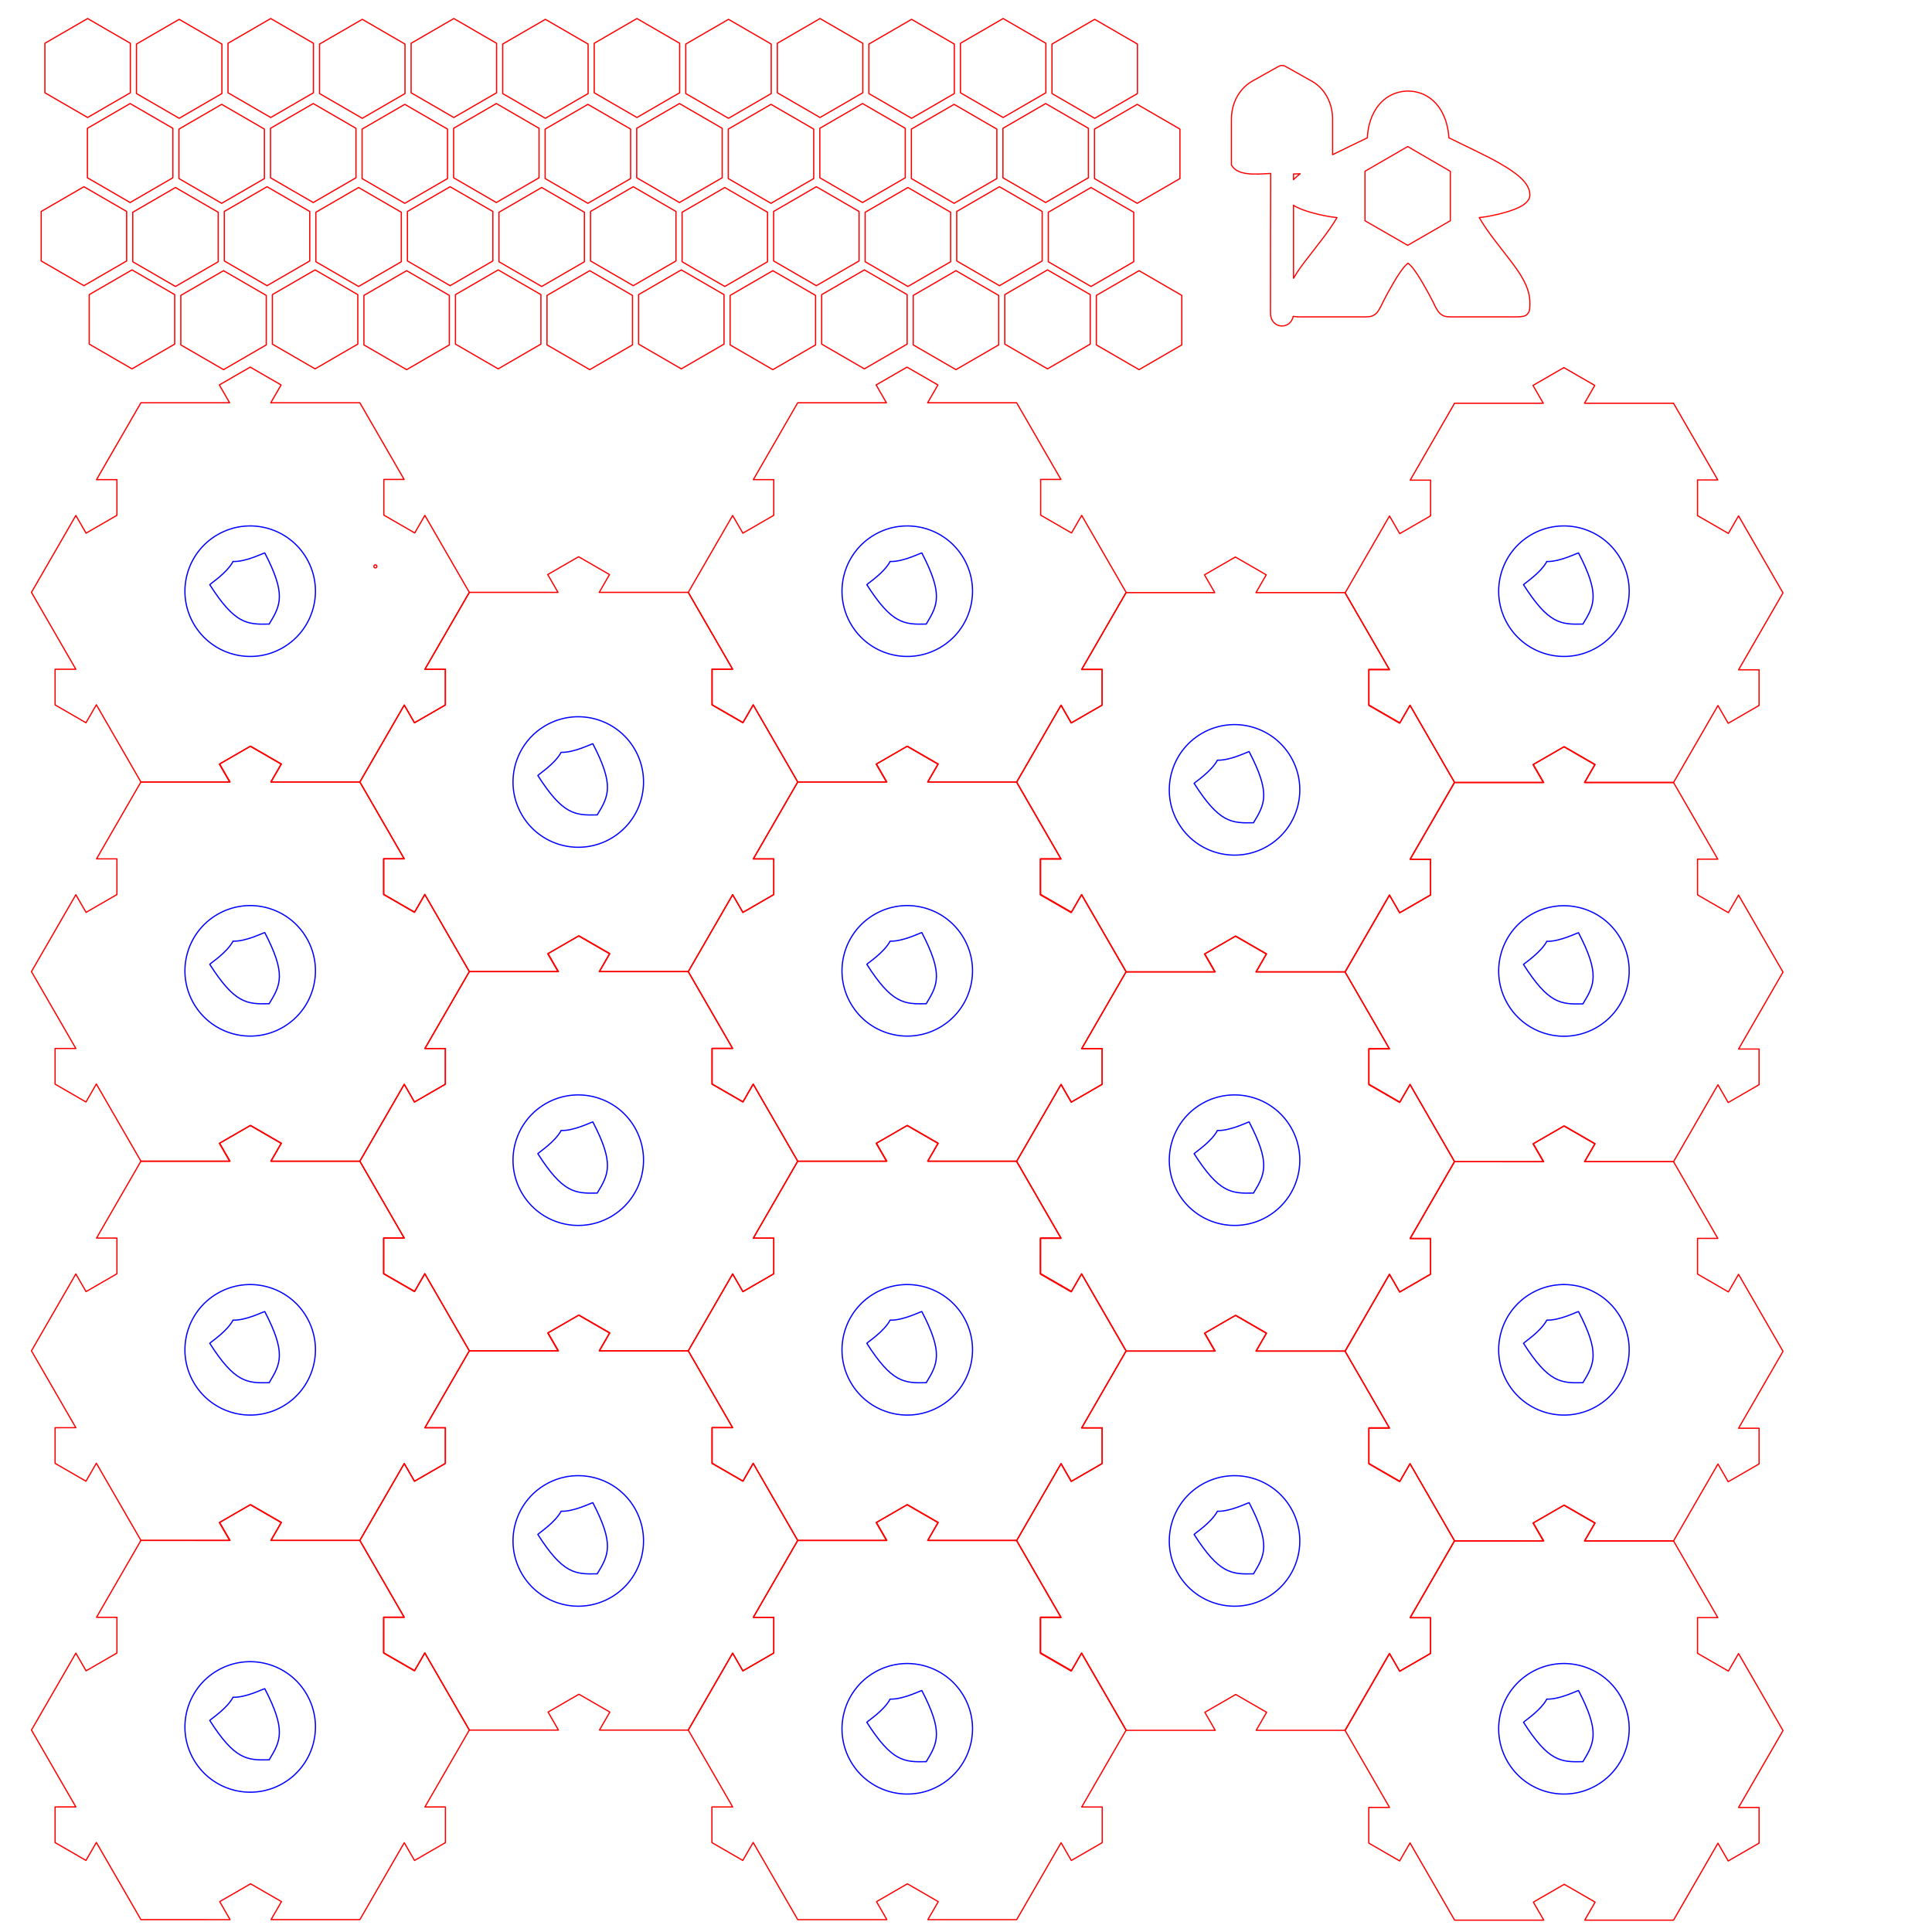 <?xml version="1.0" encoding="UTF-8" standalone="no"?>
<!-- Created with Inkscape (http://www.inkscape.org/) -->

<svg
   xmlns:dc="http://purl.org/dc/elements/1.1/"
   xmlns:cc="http://creativecommons.org/ns#"
   xmlns:rdf="http://www.w3.org/1999/02/22-rdf-syntax-ns#"
   xmlns:svg="http://www.w3.org/2000/svg"
   xmlns="http://www.w3.org/2000/svg"
   xmlns:sodipodi="http://sodipodi.sourceforge.net/DTD/sodipodi-0.dtd"
   xmlns:inkscape="http://www.inkscape.org/namespaces/inkscape"
   width="11in"
   height="11in"
   viewBox="0 0 279.4 279.4"
   version="1.1"
   id="svg8"
   inkscape:version="0.92.0 r15299"
   sodipodi:docname="interlocking tiles 11x11 sheet 1 of 2.svg">
  <defs
     id="defs2">
    <pattern
       y="0"
       x="0"
       height="6"
       width="6"
       patternUnits="userSpaceOnUse"
       id="EMFhbasepattern" />
    <pattern
       y="0"
       x="0"
       height="6"
       width="6"
       patternUnits="userSpaceOnUse"
       id="EMFhbasepattern-6" />
  </defs>
  <sodipodi:namedview
     id="base"
     pagecolor="#ffffff"
     bordercolor="#666666"
     borderopacity="1.0"
     inkscape:pageopacity="0.0"
     inkscape:pageshadow="2"
     inkscape:zoom="0.9899495"
     inkscape:cx="488.15324"
     inkscape:cy="705.40514"
     inkscape:document-units="in"
     inkscape:current-layer="layer1"
     showgrid="false"
     units="in"
     inkscape:window-width="1920"
     inkscape:window-height="1017"
     inkscape:window-x="1672"
     inkscape:window-y="134"
     inkscape:window-maximized="1"
     showguides="false"
     inkscape:guide-bbox="true"
     inkscape:snap-intersection-paths="false"
     inkscape:snap-object-midpoints="true"
     inkscape:snap-others="true"
     inkscape:object-nodes="true"
     inkscape:snap-global="false">
    <sodipodi:guide
       position="14.199,227.012"
       orientation="0,1"
       id="guide4579"
       inkscape:locked="false" />
    <sodipodi:guide
       position="2.138,227.012"
       orientation="1,0"
       id="guide4581"
       inkscape:locked="false" />
    <sodipodi:guide
       position="277.025,227.012"
       orientation="1,0"
       id="guide4583"
       inkscape:locked="false" />
    <sodipodi:guide
       position="265.666,3.207"
       orientation="0,1"
       id="guide4585"
       inkscape:locked="false" />
    <sodipodi:guide
       position="226.172,163.994"
       orientation="1,0"
       id="guide5129"
       inkscape:locked="false" />
    <sodipodi:guide
       position="178.536,164.905"
       orientation="1,0"
       id="guide5131"
       inkscape:locked="false" />
    <sodipodi:guide
       position="131.205,186.059"
       orientation="1,0"
       id="guide5133"
       inkscape:locked="false" />
    <sodipodi:guide
       position="83.627,202.028"
       orientation="1,0"
       id="guide5135"
       inkscape:locked="false" />
    <sodipodi:guide
       position="36.182,221.166"
       orientation="1,0"
       id="guide5137"
       inkscape:locked="false" />
    <sodipodi:guide
       position="36.182,193.904"
       orientation="0,1"
       id="guide5139"
       inkscape:locked="false" />
    <sodipodi:guide
       position="39.546,139.001"
       orientation="0,1"
       id="guide5141"
       inkscape:locked="false" />
    <sodipodi:guide
       position="38.459,84.194"
       orientation="0,1"
       id="guide5143"
       inkscape:locked="false" />
    <sodipodi:guide
       position="39.262,29.388"
       orientation="0,1"
       id="guide5145"
       inkscape:locked="false" />
    <sodipodi:guide
       position="189.319,56.555"
       orientation="0,1"
       id="guide5213"
       inkscape:locked="false" />
    <sodipodi:guide
       position="195.107,111.618"
       orientation="0,1"
       id="guide5215"
       inkscape:locked="false" />
    <sodipodi:guide
       position="188.492,166.308"
       orientation="0,1"
       id="guide5217"
       inkscape:locked="false" />
    <sodipodi:guide
       position="17.773,1.737"
       orientation="0,1"
       id="guide4645"
       inkscape:locked="false" />
  </sodipodi:namedview>
  <g
     inkscape:label="front"
     inkscape:groupmode="layer"
     id="layer1"
     transform="translate(0,-17.6)"
     style="display:inline">
    <path
       inkscape:connector-curvature="0"
       id="path4550"
       d="m 36.205,70.701 -0.021,0.035 -0.019,-0.034 -4.447,2.567 1.487,2.576 h -12.826 l -6.42,11.12 h 2.952 l -5.2e-4,5.136 h -0.039 l 0.02,0.035 -4.448,2.567 -1.475,-2.554 -6.419,11.118 6.42,11.119 -3.002,5.2e-4 -0.001,5.135 h 0.04 l -0.02,0.034 4.447,2.568 1.501,-2.6 6.446,11.165 12.889,5.1e-4 0.003,-0.005 -1.502,-2.602 4.447,-2.567 0.02,0.034 0.02,-0.035 4.447,2.568 -1.502,2.601 0.003,0.005 12.837,5.2e-4 6.423,-11.125 1.482,2.566 4.447,-2.567 -0.02,-0.035 h 0.039 v -5.135 h -2.964 l 6.423,-11.124 -6.429,-11.136 -1.468,2.541 -4.447,-2.568 0.02,-0.034 h -0.04 l 10e-4,-5.136 h 2.934 l -6.402,-11.09 h -12.877 l 1.487,-2.576 z"
       style="opacity:1;fill:none;fill-opacity:1;fill-rule:nonzero;stroke:#ff0000;stroke-width:0.176;stroke-linecap:round;stroke-linejoin:round;stroke-miterlimit:4;stroke-dasharray:none;stroke-dashoffset:0;stroke-opacity:1" />
    <path
       style="opacity:1;fill:none;fill-opacity:1;fill-rule:nonzero;stroke:#ff0000;stroke-width:0.176;stroke-linecap:round;stroke-linejoin:round;stroke-miterlimit:4;stroke-dasharray:none;stroke-dashoffset:0;stroke-opacity:1"
       d="m 36.205,125.543 -0.021,0.035 -0.019,-0.034 -4.447,2.567 1.487,2.576 h -12.826 l -6.42,11.12 h 2.952 l -5.2e-4,5.136 h -0.039 l 0.02,0.035 -4.448,2.567 -1.475,-2.554 -6.419,11.118 6.42,11.119 -3.002,5.2e-4 -10e-4,5.135 h 0.04 l -0.02,0.034 4.447,2.568 1.501,-2.6 6.446,11.165 12.889,5.1e-4 0.003,-0.005 -1.502,-2.602 4.447,-2.567 0.02,0.034 0.02,-0.035 4.447,2.568 -1.502,2.601 0.003,0.005 12.837,5.2e-4 6.423,-11.125 1.482,2.566 4.447,-2.567 -0.02,-0.035 h 0.039 V 169.233 h -2.964 l 6.423,-11.124 -6.429,-11.136 -1.468,2.541 -4.447,-2.568 0.02,-0.034 h -0.04 l 10e-4,-5.136 h 2.934 l -6.402,-11.09 h -12.877 l 1.487,-2.576 z"
       id="path4589"
       inkscape:connector-curvature="0" />
    <circle
       r="0.22"
       cy="99.508"
       cx="54.287"
       id="circle4595"
       style="opacity:1;fill:none;fill-opacity:1;fill-rule:nonzero;stroke:#ff0000;stroke-width:0.176;stroke-linecap:round;stroke-linejoin:round;stroke-miterlimit:4;stroke-dasharray:none;stroke-dashoffset:0;stroke-opacity:1" />
    <path
       inkscape:connector-curvature="0"
       id="path4599"
       d="m 83.698,98.123 -0.021,0.035 -0.019,-0.034 -4.447,2.567 1.487,2.576 h -12.826 l -6.42,11.12 h 2.952 l -5.2e-4,5.136 h -0.039 l 0.02,0.035 -4.448,2.567 -1.475,-2.554 -6.419,11.118 6.42,11.119 -3.002,5.2e-4 -10e-4,5.135 h 0.04 l -0.02,0.034 4.447,2.568 1.501,-2.6 6.446,11.165 12.889,5.1e-4 0.003,-0.005 -1.502,-2.602 4.447,-2.567 0.02,0.034 0.02,-0.035 4.447,2.568 -1.502,2.601 0.003,0.005 12.837,5.2e-4 6.423,-11.125 1.482,2.566 4.447,-2.567 -0.02,-0.035 h 0.039 v -5.135 h -2.964 l 6.423,-11.124 -6.429,-11.136 -1.468,2.541 -4.447,-2.568 0.02,-0.034 h -0.04 l 10e-4,-5.136 h 2.934 l -6.402,-11.09 h -12.877 l 1.487,-2.576 z"
       style="opacity:1;fill:none;fill-opacity:1;fill-rule:nonzero;stroke:#ff0000;stroke-width:0.176;stroke-linecap:round;stroke-linejoin:round;stroke-miterlimit:4;stroke-dasharray:none;stroke-dashoffset:0;stroke-opacity:1" />
    <path
       style="opacity:1;fill:none;fill-opacity:1;fill-rule:nonzero;stroke:#ff0000;stroke-width:0.176;stroke-linecap:round;stroke-linejoin:round;stroke-miterlimit:4;stroke-dasharray:none;stroke-dashoffset:0;stroke-opacity:1"
       d="m 131.191,70.703 -0.021,0.035 -0.019,-0.034 -4.447,2.567 1.487,2.576 h -12.826 l -6.42,11.12 h 2.952 l -5.2e-4,5.136 h -0.039 l 0.02,0.035 -4.448,2.567 -1.475,-2.554 -6.419,11.118 6.42,11.119 -3.002,5.2e-4 -10e-4,5.135 h 0.04 l -0.02,0.034 4.447,2.568 1.501,-2.6 6.446,11.165 12.889,5.1e-4 0.003,-0.005 -1.502,-2.602 4.447,-2.567 0.02,0.034 0.02,-0.035 4.447,2.568 -1.502,2.601 0.003,0.005 12.837,5.2e-4 6.423,-11.125 1.482,2.566 4.447,-2.567 -0.02,-0.035 h 0.039 v -5.135 h -2.964 l 6.423,-11.124 -6.429,-11.136 -1.468,2.541 -4.447,-2.568 0.02,-0.034 h -0.04 l 0.001,-5.136 h 2.934 l -6.402,-11.09 H 134.151 l 1.487,-2.576 z"
       id="path4609"
       inkscape:connector-curvature="0" />
    <path
       inkscape:connector-curvature="0"
       id="path4617"
       d="m 83.696,152.969 -0.021,0.035 -0.019,-0.034 -4.447,2.567 1.487,2.576 h -12.826 l -6.42,11.12 h 2.952 l -5.2e-4,5.136 h -0.039 l 0.02,0.035 -4.448,2.567 -1.475,-2.554 -6.419,11.118 6.42,11.119 -3.002,5.2e-4 -10e-4,5.135 h 0.04 l -0.02,0.034 4.447,2.568 1.501,-2.6 6.446,11.165 12.889,5.1e-4 0.003,-0.005 -1.502,-2.602 4.447,-2.567 0.02,0.034 0.02,-0.035 4.447,2.568 -1.502,2.601 0.003,0.005 12.837,5.2e-4 6.423,-11.125 1.482,2.566 4.447,-2.567 -0.02,-0.035 h 0.039 v -5.135 h -2.964 l 6.423,-11.124 -6.429,-11.136 -1.468,2.541 -4.447,-2.568 0.02,-0.034 h -0.04 l 10e-4,-5.136 h 2.934 L 99.532,158.113 h -12.877 l 1.487,-2.576 z"
       style="opacity:1;fill:none;fill-opacity:1;fill-rule:nonzero;stroke:#ff0000;stroke-width:0.176;stroke-linecap:round;stroke-linejoin:round;stroke-miterlimit:4;stroke-dasharray:none;stroke-dashoffset:0;stroke-opacity:1" />
    <path
       inkscape:connector-curvature="0"
       id="path4625"
       d="m 36.206,180.385 -0.021,0.035 -0.019,-0.034 -4.447,2.567 1.487,2.576 h -12.826 l -6.42,11.12 h 2.952 l -5.2e-4,5.136 h -0.039 l 0.02,0.035 -4.448,2.567 -1.475,-2.554 -6.419,11.118 6.42,11.119 -3.002,5.2e-4 -10e-4,5.135 h 0.04 l -0.02,0.034 4.447,2.568 1.501,-2.6 6.446,11.165 12.889,5.1e-4 0.003,-0.005 -1.502,-2.602 4.447,-2.567 0.02,0.034 0.02,-0.035 4.447,2.568 -1.502,2.601 0.003,0.005 12.837,5.2e-4 6.423,-11.125 1.482,2.566 4.447,-2.567 -0.02,-0.035 h 0.039 v -5.135 h -2.964 l 6.423,-11.124 -6.429,-11.136 -1.468,2.541 -4.447,-2.568 0.02,-0.034 h -0.04 l 0.001,-5.136 h 2.934 l -6.402,-11.09 h -12.877 l 1.487,-2.576 z"
       style="opacity:1;fill:none;fill-opacity:1;fill-rule:nonzero;stroke:#ff0000;stroke-width:0.176;stroke-linecap:round;stroke-linejoin:round;stroke-miterlimit:4;stroke-dasharray:none;stroke-dashoffset:0;stroke-opacity:1" />
    <path
       style="opacity:1;fill:none;fill-opacity:1;fill-rule:nonzero;stroke:#ff0000;stroke-width:0.176;stroke-linecap:round;stroke-linejoin:round;stroke-miterlimit:4;stroke-dasharray:none;stroke-dashoffset:0;stroke-opacity:1"
       d="m 36.206,235.227 -0.021,0.035 -0.019,-0.034 -4.447,2.567 1.487,2.576 h -12.826 l -6.42,11.12 h 2.952 l -5.2e-4,5.136 h -0.039 l 0.02,0.035 -4.448,2.567 -1.475,-2.554 -6.419,11.118 6.42,11.119 -3.002,5.2e-4 -0.001,5.135 h 0.04 l -0.02,0.034 4.447,2.568 1.501,-2.6 6.446,11.165 12.889,5.1e-4 0.003,-0.005 -1.502,-2.602 4.447,-2.567 0.02,0.034 0.02,-0.035 4.447,2.568 -1.502,2.601 0.003,0.005 12.837,5.2e-4 6.423,-11.125 1.482,2.566 4.447,-2.567 -0.02,-0.035 h 0.039 v -5.135 h -2.964 l 6.423,-11.124 -6.429,-11.136 -1.468,2.541 -4.447,-2.568 0.02,-0.034 h -0.04 l 10e-4,-5.136 h 2.934 l -6.402,-11.09 h -12.877 l 1.487,-2.576 z"
       id="path4633"
       inkscape:connector-curvature="0" />
    <path
       style="opacity:1;fill:none;fill-opacity:1;fill-rule:nonzero;stroke:#ff0000;stroke-width:0.176;stroke-linecap:round;stroke-linejoin:round;stroke-miterlimit:4;stroke-dasharray:none;stroke-dashoffset:0;stroke-opacity:1"
       d="m 83.696,207.812 -0.021,0.035 -0.019,-0.034 -4.447,2.567 1.487,2.576 h -12.826 l -6.42,11.12 h 2.952 l -5.2e-4,5.136 h -0.039 l 0.02,0.035 -4.448,2.567 -1.475,-2.554 -6.419,11.118 6.42,11.119 -3.002,5.2e-4 -0.001,5.135 h 0.04 l -0.02,0.034 4.447,2.568 1.501,-2.6 6.446,11.165 12.889,5.1e-4 0.003,-0.005 -1.502,-2.602 4.447,-2.567 0.02,0.034 0.02,-0.035 4.447,2.568 -1.502,2.601 0.003,0.005 12.837,5.2e-4 6.423,-11.125 1.482,2.566 4.447,-2.567 -0.02,-0.035 h 0.039 v -5.135 h -2.964 l 6.423,-11.124 -6.429,-11.136 -1.468,2.541 -4.447,-2.568 0.02,-0.034 h -0.04 l 0.001,-5.136 h 2.934 L 99.533,212.955 h -12.877 l 1.487,-2.576 z"
       id="path4641"
       inkscape:connector-curvature="0" />
    <path
       inkscape:connector-curvature="0"
       id="path4649"
       d="m 131.191,125.545 -0.021,0.035 -0.019,-0.034 -4.447,2.567 1.487,2.576 h -12.826 l -6.42,11.12 h 2.952 l -5.2e-4,5.136 h -0.039 l 0.02,0.035 -4.448,2.567 -1.475,-2.554 -6.419,11.118 6.42,11.119 -3.002,5.2e-4 -0.001,5.135 h 0.04 l -0.02,0.034 4.447,2.568 1.501,-2.6 6.446,11.165 12.889,5.1e-4 0.003,-0.005 -1.502,-2.602 4.447,-2.567 0.02,0.034 0.02,-0.035 4.447,2.568 -1.502,2.601 0.003,0.005 12.837,5.2e-4 6.423,-11.125 1.482,2.566 4.447,-2.567 -0.02,-0.035 h 0.039 v -5.135 h -2.964 l 6.423,-11.124 -6.429,-11.136 -1.468,2.541 -4.447,-2.568 0.02,-0.034 h -0.04 l 0.001,-5.136 h 2.934 l -6.402,-11.09 H 134.151 l 1.487,-2.576 z"
       style="opacity:1;fill:none;fill-opacity:1;fill-rule:nonzero;stroke:#ff0000;stroke-width:0.176;stroke-linecap:round;stroke-linejoin:round;stroke-miterlimit:4;stroke-dasharray:none;stroke-dashoffset:0;stroke-opacity:1" />
    <path
       style="opacity:1;fill:none;fill-opacity:1;fill-rule:nonzero;stroke:#ff0000;stroke-width:0.176;stroke-linecap:round;stroke-linejoin:round;stroke-miterlimit:4;stroke-dasharray:none;stroke-dashoffset:0;stroke-opacity:1"
       d="m 131.192,180.387 -0.021,0.035 -0.019,-0.034 -4.447,2.567 1.487,2.576 h -12.826 l -6.42,11.12 h 2.952 l -5.2e-4,5.136 h -0.039 l 0.02,0.035 -4.448,2.567 -1.475,-2.554 -6.419,11.118 6.42,11.119 -3.002,5.2e-4 -0.001,5.135 h 0.04 l -0.02,0.034 4.447,2.568 1.501,-2.6 6.446,11.165 12.889,5.1e-4 0.003,-0.005 -1.502,-2.602 4.447,-2.567 0.02,0.034 0.02,-0.035 4.447,2.568 -1.502,2.601 0.003,0.005 12.837,5.2e-4 6.423,-11.125 1.482,2.566 4.447,-2.567 -0.02,-0.035 h 0.039 v -5.135 h -2.964 l 6.423,-11.124 -6.429,-11.136 -1.468,2.541 -4.447,-2.568 0.02,-0.034 h -0.04 l 0.001,-5.136 h 2.934 l -6.402,-11.09 H 134.152 l 1.487,-2.576 z"
       id="path4657"
       inkscape:connector-curvature="0" />
    <path
       inkscape:connector-curvature="0"
       id="path4665"
       d="m 131.192,235.229 -0.021,0.035 -0.019,-0.034 -4.447,2.567 1.487,2.576 h -12.826 l -6.42,11.12 h 2.952 l -5.2e-4,5.136 h -0.039 l 0.02,0.035 -4.448,2.567 -1.475,-2.554 -6.419,11.118 6.42,11.119 -3.002,5.2e-4 -0.001,5.135 h 0.04 l -0.02,0.034 4.447,2.568 1.501,-2.6 6.446,11.165 12.889,5.1e-4 0.003,-0.005 -1.502,-2.602 4.447,-2.567 0.02,0.034 0.02,-0.035 4.447,2.568 -1.502,2.601 0.003,0.005 12.837,5.2e-4 6.423,-11.125 1.482,2.566 4.447,-2.567 -0.02,-0.035 h 0.039 v -5.135 h -2.964 l 6.423,-11.124 -6.429,-11.136 -1.468,2.541 -4.447,-2.568 0.02,-0.034 h -0.04 l 10e-4,-5.136 h 2.934 l -6.402,-11.09 H 134.152 l 1.487,-2.576 z"
       style="opacity:1;fill:none;fill-opacity:1;fill-rule:nonzero;stroke:#ff0000;stroke-width:0.176;stroke-linecap:round;stroke-linejoin:round;stroke-miterlimit:4;stroke-dasharray:none;stroke-dashoffset:0;stroke-opacity:1" />
    <path
       inkscape:connector-curvature="0"
       id="path4673"
       d="m 178.674,98.163 -0.021,0.035 -0.019,-0.034 -4.447,2.567 1.487,2.576 h -12.826 l -6.42,11.12 h 2.952 l -5.2e-4,5.136 h -0.039 l 0.02,0.035 -4.448,2.567 -1.475,-2.554 -6.419,11.118 6.42,11.119 -3.002,5.2e-4 -0.001,5.135 h 0.04 l -0.02,0.034 4.447,2.568 1.501,-2.6 6.446,11.165 12.889,5.1e-4 0.003,-0.005 -1.502,-2.602 4.447,-2.567 0.02,0.034 0.02,-0.035 4.447,2.568 -1.502,2.601 0.003,0.005 12.837,5.2e-4 6.423,-11.125 1.482,2.566 4.447,-2.567 -0.02,-0.035 h 0.039 v -5.135 h -2.964 l 6.423,-11.124 -6.429,-11.136 -1.468,2.541 -4.447,-2.568 0.02,-0.034 h -0.04 l 0.001,-5.136 h 2.934 l -6.402,-11.09 h -12.877 l 1.487,-2.576 z"
       style="opacity:1;fill:none;fill-opacity:1;fill-rule:nonzero;stroke:#ff0000;stroke-width:0.176;stroke-linecap:round;stroke-linejoin:round;stroke-miterlimit:4;stroke-dasharray:none;stroke-dashoffset:0;stroke-opacity:1" />
    <path
       style="opacity:1;fill:none;fill-opacity:1;fill-rule:nonzero;stroke:#ff0000;stroke-width:0.176;stroke-linecap:round;stroke-linejoin:round;stroke-miterlimit:4;stroke-dasharray:none;stroke-dashoffset:0;stroke-opacity:1"
       d="m 178.675,153.005 -0.021,0.035 -0.019,-0.034 -4.447,2.567 1.487,2.576 h -12.826 l -6.42,11.12 h 2.952 l -5.2e-4,5.136 h -0.039 l 0.02,0.035 -4.448,2.567 -1.475,-2.554 -6.419,11.118 6.42,11.119 -3.002,5.2e-4 -0.001,5.135 h 0.04 l -0.02,0.034 4.447,2.568 1.501,-2.6 6.446,11.165 12.889,5.1e-4 0.003,-0.005 -1.502,-2.602 4.447,-2.567 0.02,0.034 0.02,-0.035 4.447,2.568 -1.502,2.601 0.003,0.005 12.837,5.2e-4 6.423,-11.125 1.482,2.566 4.447,-2.567 -0.02,-0.035 h 0.039 v -5.135 h -2.964 l 6.423,-11.124 -6.429,-11.136 -1.468,2.541 -4.447,-2.568 0.02,-0.034 h -0.04 l 0.001,-5.136 h 2.934 L 194.511,158.149 h -12.877 l 1.487,-2.576 z"
       id="path4681"
       inkscape:connector-curvature="0" />
    <path
       inkscape:connector-curvature="0"
       id="path4689"
       d="m 178.675,207.847 -0.021,0.035 -0.019,-0.034 -4.447,2.567 1.487,2.576 h -12.826 l -6.42,11.12 h 2.952 l -5.2e-4,5.136 h -0.039 l 0.02,0.035 -4.448,2.567 -1.475,-2.554 -6.419,11.118 6.42,11.119 -3.002,5.2e-4 -10e-4,5.135 h 0.04 l -0.02,0.034 4.447,2.568 1.501,-2.6 6.446,11.165 12.889,5.1e-4 0.003,-0.005 -1.502,-2.602 4.447,-2.567 0.02,0.034 0.02,-0.035 4.447,2.568 -1.502,2.601 0.003,0.005 12.837,5.2e-4 6.423,-11.125 1.482,2.566 4.447,-2.567 -0.02,-0.035 h 0.039 v -5.135 h -2.964 l 6.423,-11.124 -6.429,-11.136 -1.468,2.541 -4.447,-2.568 0.02,-0.034 h -0.04 l 10e-4,-5.136 h 2.934 l -6.402,-11.09 h -12.877 l 1.487,-2.576 z"
       style="opacity:1;fill:none;fill-opacity:1;fill-rule:nonzero;stroke:#ff0000;stroke-width:0.176;stroke-linecap:round;stroke-linejoin:round;stroke-miterlimit:4;stroke-dasharray:none;stroke-dashoffset:0;stroke-opacity:1" />
    <path
       style="opacity:1;fill:none;fill-opacity:1;fill-rule:nonzero;stroke:#ff0000;stroke-width:0.176;stroke-linecap:round;stroke-linejoin:round;stroke-miterlimit:4;stroke-dasharray:none;stroke-dashoffset:0;stroke-opacity:1"
       d="m 226.184,70.772 -0.021,0.035 -0.019,-0.034 -4.447,2.567 1.487,2.576 h -12.826 l -6.42,11.12 h 2.952 l -5.2e-4,5.136 h -0.039 l 0.02,0.035 -4.448,2.567 -1.475,-2.554 -6.419,11.118 6.42,11.119 -3.002,5.2e-4 -0.001,5.135 h 0.04 l -0.02,0.034 4.447,2.568 1.501,-2.6 6.446,11.165 12.889,5.1e-4 0.003,-0.005 -1.502,-2.602 4.447,-2.567 0.02,0.034 0.02,-0.035 4.447,2.568 -1.502,2.601 0.003,0.005 12.837,5.2e-4 6.423,-11.125 1.482,2.566 4.447,-2.567 -0.02,-0.035 h 0.039 v -5.135 h -2.964 l 6.423,-11.124 -6.429,-11.136 -1.468,2.541 -4.447,-2.568 0.02,-0.034 h -0.04 l 0.001,-5.136 h 2.934 l -6.402,-11.09 h -12.877 l 1.487,-2.576 z"
       id="path4697"
       inkscape:connector-curvature="0" />
    <path
       style="opacity:1;fill:none;fill-opacity:1;fill-rule:nonzero;stroke:#ff0000;stroke-width:0.176;stroke-linecap:round;stroke-linejoin:round;stroke-miterlimit:4;stroke-dasharray:none;stroke-dashoffset:0;stroke-opacity:1"
       d="m 226.184,125.615 -0.021,0.035 -0.019,-0.034 -4.447,2.567 1.487,2.576 h -12.826 l -6.42,11.12 h 2.952 l -5.2e-4,5.136 h -0.039 l 0.02,0.035 -4.448,2.567 -1.475,-2.554 -6.419,11.118 6.42,11.119 -3.002,5.2e-4 -0.001,5.135 h 0.04 l -0.02,0.034 4.447,2.568 1.501,-2.6 6.446,11.165 12.889,5.1e-4 0.003,-0.005 -1.502,-2.602 4.447,-2.567 0.02,0.034 0.02,-0.035 4.447,2.568 -1.502,2.601 0.003,0.005 12.837,5.2e-4 6.423,-11.125 1.482,2.566 4.447,-2.567 -0.02,-0.035 h 0.039 v -5.135 h -2.964 l 6.423,-11.124 -6.429,-11.136 -1.468,2.541 -4.447,-2.568 0.02,-0.034 h -0.04 l 10e-4,-5.136 h 2.934 l -6.402,-11.09 h -12.877 l 1.487,-2.576 z"
       id="path4705"
       inkscape:connector-curvature="0" />
    <path
       inkscape:connector-curvature="0"
       id="path4727"
       d="m 226.185,180.457 -0.021,0.035 -0.019,-0.034 -4.447,2.567 1.487,2.576 h -12.826 l -6.42,11.12 h 2.952 l -5.2e-4,5.136 h -0.039 l 0.02,0.035 -4.448,2.567 -1.475,-2.554 -6.419,11.118 6.42,11.119 -3.002,5.2e-4 -0.001,5.135 h 0.04 l -0.02,0.034 4.447,2.568 1.501,-2.6 6.446,11.165 12.889,5.1e-4 0.003,-0.005 -1.502,-2.602 4.447,-2.567 0.02,0.034 0.02,-0.035 4.447,2.568 -1.502,2.601 0.003,0.005 12.837,5.2e-4 6.423,-11.125 1.482,2.566 4.447,-2.567 -0.02,-0.035 h 0.039 v -5.135 h -2.964 l 6.423,-11.124 -6.429,-11.136 -1.468,2.541 -4.447,-2.568 0.02,-0.034 h -0.04 l 0.001,-5.136 h 2.934 l -6.402,-11.09 h -12.877 l 1.487,-2.576 z"
       style="opacity:1;fill:none;fill-opacity:1;fill-rule:nonzero;stroke:#ff0000;stroke-width:0.176;stroke-linecap:round;stroke-linejoin:round;stroke-miterlimit:4;stroke-dasharray:none;stroke-dashoffset:0;stroke-opacity:1" />
    <path
       style="opacity:1;fill:none;fill-opacity:1;fill-rule:nonzero;stroke:#ff0000;stroke-width:0.176;stroke-linecap:round;stroke-linejoin:round;stroke-miterlimit:4;stroke-dasharray:none;stroke-dashoffset:0;stroke-opacity:1"
       d="m 226.185,235.299 -0.021,0.035 -0.019,-0.034 -4.447,2.567 1.487,2.576 h -12.826 l -6.42,11.12 h 2.952 l -5.2e-4,5.136 h -0.039 l 0.02,0.035 -4.448,2.567 -1.475,-2.554 -6.419,11.118 6.42,11.119 -3.002,5.2e-4 -0.001,5.135 h 0.04 l -0.02,0.034 4.447,2.568 1.501,-2.6 6.446,11.165 12.889,5.1e-4 0.003,-0.005 -1.502,-2.602 4.447,-2.567 0.02,0.034 0.02,-0.035 4.447,2.568 -1.502,2.601 0.003,0.005 12.837,5.2e-4 6.423,-11.125 1.482,2.566 4.447,-2.567 -0.02,-0.035 h 0.039 v -5.135 h -2.964 l 6.423,-11.124 -6.429,-11.136 -1.468,2.541 -4.447,-2.568 0.02,-0.034 h -0.04 l 0.001,-5.136 h 2.934 l -6.402,-11.09 h -12.877 l 1.487,-2.576 z"
       id="path4735"
       inkscape:connector-curvature="0" />
    <path
       inkscape:connector-curvature="0"
       style="fill:none;fill-opacity:1;stroke:#0000ff;stroke-width:0.176;stroke-linecap:round;stroke-linejoin:round;stroke-miterlimit:4;stroke-dasharray:none;stroke-opacity:1"
       d="m 223.686,153.73 0.004,0.007 c -0.881,1.647 -3.203,3.137 -3.364,3.346 3.629,5.682 5.379,5.775 8.583,5.694 l 0.004,0.006 c 0.001,-0.002 0.002,-0.005 0.004,-0.007 0.002,-1.4e-4 0.005,6e-4 0.008,-4e-5 l -0.004,-0.006 c 1.672,-2.734 2.466,-4.297 -0.64,-10.28 -0.262,0.034 -2.713,1.301 -4.58,1.24 l -0.004,-0.007 c -0.001,0.002 -0.002,0.004 -0.004,0.007 -0.002,1.3e-4 -0.004,2.7e-4 -0.008,4e-5 z"
       id="path5544" />
    <circle
       style="opacity:1;fill:none;fill-opacity:1;fill-rule:nonzero;stroke:#0000ff;stroke-width:0.176;stroke-linecap:round;stroke-linejoin:round;stroke-miterlimit:4;stroke-dasharray:none;stroke-dashoffset:0;stroke-opacity:1"
       id="path5123"
       cx="116.86"
       cy="249.936"
       r="9.437"
       transform="rotate(-30)" />
    <path
       id="path5147"
       d="m 223.686,98.804 0.004,0.007 c -0.881,1.647 -3.203,3.137 -3.364,3.346 3.629,5.682 5.379,5.775 8.583,5.694 l 0.004,0.006 c 0.001,-0.002 0.002,-0.005 0.004,-0.007 0.002,-1.3e-4 0.005,6e-4 0.008,-3e-5 l -0.004,-0.006 c 1.672,-2.734 2.466,-4.297 -0.64,-10.28 -0.262,0.034 -2.713,1.301 -4.58,1.24 l -0.004,-0.007 c -0.001,0.002 -0.002,0.004 -0.004,0.007 -0.002,1.34e-4 -0.004,2.68e-4 -0.008,3.6e-5 z"
       style="fill:none;fill-opacity:1;stroke:#0000ff;stroke-width:0.176;stroke-linecap:round;stroke-linejoin:round;stroke-miterlimit:4;stroke-dasharray:none;stroke-opacity:1"
       inkscape:connector-curvature="0" />
    <circle
       r="9.437"
       cy="202.369"
       cx="144.322"
       id="circle5149"
       style="opacity:1;fill:none;fill-opacity:1;fill-rule:nonzero;stroke:#0000ff;stroke-width:0.176;stroke-linecap:round;stroke-linejoin:round;stroke-miterlimit:4;stroke-dasharray:none;stroke-dashoffset:0;stroke-opacity:1"
       transform="rotate(-30)" />
    <path
       inkscape:connector-curvature="0"
       style="fill:none;fill-opacity:1;stroke:#0000ff;stroke-width:0.176;stroke-linecap:round;stroke-linejoin:round;stroke-miterlimit:4;stroke-dasharray:none;stroke-opacity:1"
       d="m 128.719,98.804 0.004,0.007 c -0.881,1.647 -3.203,3.137 -3.364,3.346 3.629,5.682 5.379,5.775 8.583,5.694 l 0.004,0.006 c 0.001,-0.002 0.002,-0.005 0.004,-0.007 0.002,-1.3e-4 0.005,6e-4 0.008,-3e-5 l -0.004,-0.006 c 1.672,-2.734 2.466,-4.297 -0.64,-10.28 -0.262,0.034 -2.713,1.301 -4.58,1.24 l -0.004,-0.007 c -0.001,0.002 -0.002,0.004 -0.004,0.007 -0.002,1.34e-4 -0.004,2.68e-4 -0.008,3.6e-5 z"
       id="path5153" />
    <circle
       style="opacity:1;fill:none;fill-opacity:1;fill-rule:nonzero;stroke:#0000ff;stroke-width:0.176;stroke-linecap:round;stroke-linejoin:round;stroke-miterlimit:4;stroke-dasharray:none;stroke-dashoffset:0;stroke-opacity:1"
       id="circle5155"
       cx="62.079"
       cy="154.886"
       r="9.437"
       transform="rotate(-30)" />
    <path
       id="path5159"
       d="m 33.696,98.804 0.004,0.007 c -0.881,1.647 -3.203,3.137 -3.364,3.346 3.629,5.682 5.379,5.775 8.583,5.694 l 0.004,0.006 c 0.001,-0.002 0.002,-0.005 0.004,-0.007 0.002,-1.3e-4 0.005,6e-4 0.008,-3e-5 l -0.004,-0.006 c 1.672,-2.734 2.466,-4.297 -0.64,-10.28 -0.262,0.034 -2.713,1.301 -4.58,1.24 l -0.004,-0.007 c -0.001,0.002 -0.003,0.004 -0.004,0.007 -0.002,1.34e-4 -0.004,2.68e-4 -0.008,3.6e-5 z"
       style="fill:none;fill-opacity:1;stroke:#0000ff;stroke-width:0.176;stroke-linecap:round;stroke-linejoin:round;stroke-miterlimit:4;stroke-dasharray:none;stroke-opacity:1"
       inkscape:connector-curvature="0" />
    <circle
       r="9.437"
       cy="107.374"
       cx="-20.214"
       id="circle5161"
       style="opacity:1;fill:none;fill-opacity:1;fill-rule:nonzero;stroke:#0000ff;stroke-width:0.176;stroke-linecap:round;stroke-linejoin:round;stroke-miterlimit:4;stroke-dasharray:none;stroke-dashoffset:0;stroke-opacity:1"
       transform="rotate(-30)" />
    <path
       inkscape:connector-curvature="0"
       style="fill:none;fill-opacity:1;stroke:#0000ff;stroke-width:0.176;stroke-linecap:round;stroke-linejoin:round;stroke-miterlimit:4;stroke-dasharray:none;stroke-opacity:1"
       d="m 33.696,153.708 0.004,0.007 c -0.881,1.647 -3.203,3.136 -3.364,3.346 3.629,5.682 5.379,5.775 8.583,5.694 l 0.004,0.006 c 0.001,-0.002 0.002,-0.005 0.004,-0.007 0.002,-1.3e-4 0.005,6e-4 0.008,-3e-5 l -0.004,-0.006 c 1.672,-2.734 2.466,-4.297 -0.64,-10.28 -0.262,0.034 -2.713,1.301 -4.58,1.24 l -0.004,-0.007 c -0.001,0.002 -0.003,0.004 -0.004,0.007 -0.002,1.3e-4 -0.004,2.6e-4 -0.008,3e-5 z"
       id="path5165" />
    <circle
       style="opacity:1;fill:none;fill-opacity:1;fill-rule:nonzero;stroke:#0000ff;stroke-width:0.176;stroke-linecap:round;stroke-linejoin:round;stroke-miterlimit:4;stroke-dasharray:none;stroke-dashoffset:0;stroke-opacity:1"
       id="circle5167"
       cx="-47.665"
       cy="154.922"
       r="9.437"
       transform="rotate(-30)" />
    <path
       id="path5171"
       d="m 128.719,153.708 0.004,0.007 c -0.881,1.647 -3.203,3.136 -3.364,3.346 3.629,5.682 5.379,5.775 8.583,5.694 l 0.004,0.006 c 0.001,-0.002 0.002,-0.005 0.004,-0.007 0.002,-1.3e-4 0.005,6e-4 0.008,-3e-5 l -0.004,-0.006 c 1.672,-2.734 2.466,-4.297 -0.64,-10.28 -0.262,0.034 -2.713,1.301 -4.58,1.24 l -0.004,-0.007 c -0.001,0.002 -0.002,0.004 -0.004,0.007 -0.002,1.3e-4 -0.004,2.6e-4 -0.008,3e-5 z"
       style="fill:none;fill-opacity:1;stroke:#0000ff;stroke-width:0.176;stroke-linecap:round;stroke-linejoin:round;stroke-miterlimit:4;stroke-dasharray:none;stroke-opacity:1"
       inkscape:connector-curvature="0" />
    <circle
       r="9.437"
       cy="202.434"
       cx="34.627"
       id="circle5173"
       style="opacity:1;fill:none;fill-opacity:1;fill-rule:nonzero;stroke:#0000ff;stroke-width:0.176;stroke-linecap:round;stroke-linejoin:round;stroke-miterlimit:4;stroke-dasharray:none;stroke-dashoffset:0;stroke-opacity:1"
       transform="rotate(-30)" />
    <path
       id="path5177"
       d="m 128.719,208.514 0.004,0.007 c -0.881,1.647 -3.203,3.137 -3.364,3.346 3.629,5.682 5.379,5.775 8.583,5.694 l 0.004,0.006 c 0.001,-0.002 0.002,-0.005 0.004,-0.007 0.002,-1.3e-4 0.005,6e-4 0.008,-3e-5 l -0.004,-0.006 c 1.672,-2.734 2.466,-4.297 -0.64,-10.28 -0.262,0.034 -2.713,1.301 -4.58,1.24 l -0.004,-0.007 c -0.001,0.002 -0.002,0.004 -0.004,0.007 -0.002,1.4e-4 -0.004,2.7e-4 -0.008,4e-5 z"
       style="fill:none;fill-opacity:1;stroke:#0000ff;stroke-width:0.176;stroke-linecap:round;stroke-linejoin:round;stroke-miterlimit:4;stroke-dasharray:none;stroke-opacity:1"
       inkscape:connector-curvature="0" />
    <circle
       r="9.437"
       cy="249.898"
       cx="7.224"
       id="circle5179"
       style="opacity:1;fill:none;fill-opacity:1;fill-rule:nonzero;stroke:#0000ff;stroke-width:0.176;stroke-linecap:round;stroke-linejoin:round;stroke-miterlimit:4;stroke-dasharray:none;stroke-dashoffset:0;stroke-opacity:1"
       transform="rotate(-30)" />
    <path
       inkscape:connector-curvature="0"
       style="fill:none;fill-opacity:1;stroke:#0000ff;stroke-width:0.176;stroke-linecap:round;stroke-linejoin:round;stroke-miterlimit:4;stroke-dasharray:none;stroke-opacity:1"
       d="m 128.719,263.321 0.004,0.007 c -0.881,1.647 -3.203,3.136 -3.364,3.346 3.629,5.682 5.379,5.775 8.583,5.694 l 0.004,0.006 c 0.001,-0.002 0.002,-0.005 0.004,-0.007 0.002,-1.3e-4 0.005,6e-4 0.008,-3e-5 l -0.004,-0.006 c 1.672,-2.734 2.466,-4.297 -0.64,-10.28 -0.262,0.034 -2.713,1.301 -4.58,1.24 l -0.004,-0.007 c -0.001,0.002 -0.002,0.004 -0.004,0.007 -0.002,1.3e-4 -0.004,2.6e-4 -0.008,3e-5 z"
       id="path5183" />
    <circle
       style="opacity:1;fill:none;fill-opacity:1;fill-rule:nonzero;stroke:#0000ff;stroke-width:0.176;stroke-linecap:round;stroke-linejoin:round;stroke-miterlimit:4;stroke-dasharray:none;stroke-dashoffset:0;stroke-opacity:1"
       id="circle5185"
       cx="-20.179"
       cy="297.362"
       r="9.437"
       transform="rotate(-30)" />
    <path
       id="path5189"
       d="m 33.696,208.514 0.004,0.007 c -0.881,1.647 -3.203,3.137 -3.364,3.346 3.629,5.682 5.379,5.775 8.583,5.694 l 0.004,0.006 c 0.001,-0.002 0.002,-0.005 0.004,-0.007 0.002,-1.3e-4 0.005,6e-4 0.008,-4e-5 l -0.004,-0.006 c 1.672,-2.734 2.466,-4.297 -0.64,-10.28 -0.262,0.034 -2.713,1.301 -4.58,1.24 l -0.004,-0.007 c -0.001,0.002 -0.003,0.004 -0.004,0.007 -0.002,1.4e-4 -0.004,2.7e-4 -0.008,4e-5 z"
       style="fill:none;fill-opacity:1;stroke:#0000ff;stroke-width:0.176;stroke-linecap:round;stroke-linejoin:round;stroke-miterlimit:4;stroke-dasharray:none;stroke-opacity:1"
       inkscape:connector-curvature="0" />
    <circle
       r="9.437"
       cy="202.386"
       cx="-75.069"
       id="circle5191"
       style="opacity:1;fill:none;fill-opacity:1;fill-rule:nonzero;stroke:#0000ff;stroke-width:0.176;stroke-linecap:round;stroke-linejoin:round;stroke-miterlimit:4;stroke-dasharray:none;stroke-dashoffset:0;stroke-opacity:1"
       transform="rotate(-30)" />
    <path
       inkscape:connector-curvature="0"
       style="fill:none;fill-opacity:1;stroke:#0000ff;stroke-width:0.176;stroke-linecap:round;stroke-linejoin:round;stroke-miterlimit:4;stroke-dasharray:none;stroke-opacity:1"
       d="m 33.696,263.053 0.004,0.007 c -0.881,1.647 -3.203,3.137 -3.364,3.346 3.629,5.682 5.379,5.775 8.583,5.694 l 0.004,0.006 c 0.001,-0.002 0.002,-0.005 0.004,-0.007 0.002,-1.3e-4 0.005,6e-4 0.008,-4e-5 l -0.004,-0.006 c 1.672,-2.734 2.466,-4.297 -0.64,-10.28 -0.262,0.034 -2.713,1.301 -4.58,1.24 l -0.004,-0.007 c -0.001,0.002 -0.003,0.004 -0.004,0.007 -0.002,1.4e-4 -0.004,2.7e-4 -0.008,4e-5 z"
       id="path5195" />
    <circle
       style="opacity:1;fill:none;fill-opacity:1;fill-rule:nonzero;stroke:#0000ff;stroke-width:0.176;stroke-linecap:round;stroke-linejoin:round;stroke-miterlimit:4;stroke-dasharray:none;stroke-dashoffset:0;stroke-opacity:1"
       id="circle5197"
       cx="-102.338"
       cy="249.618"
       r="9.437"
       transform="rotate(-30)" />
    <path
       id="path5201"
       d="m 223.686,208.514 0.004,0.007 c -0.881,1.647 -3.203,3.137 -3.364,3.346 3.629,5.682 5.379,5.775 8.583,5.694 l 0.004,0.006 c 0.001,-0.002 0.002,-0.005 0.004,-0.007 0.002,-1.3e-4 0.005,6e-4 0.008,-4e-5 l -0.004,-0.006 c 1.672,-2.734 2.466,-4.297 -0.64,-10.28 -0.262,0.034 -2.713,1.301 -4.58,1.24 l -0.004,-0.007 c -0.001,0.002 -0.002,0.004 -0.004,0.007 -0.002,1.4e-4 -0.004,2.7e-4 -0.008,4e-5 z"
       style="fill:none;fill-opacity:1;stroke:#0000ff;stroke-width:0.176;stroke-linecap:round;stroke-linejoin:round;stroke-miterlimit:4;stroke-dasharray:none;stroke-opacity:1"
       inkscape:connector-curvature="0" />
    <circle
       r="9.437"
       cy="297.381"
       cx="89.467"
       id="circle5203"
       style="opacity:1;fill:none;fill-opacity:1;fill-rule:nonzero;stroke:#0000ff;stroke-width:0.176;stroke-linecap:round;stroke-linejoin:round;stroke-miterlimit:4;stroke-dasharray:none;stroke-dashoffset:0;stroke-opacity:1"
       transform="rotate(-30)" />
    <path
       inkscape:connector-curvature="0"
       style="fill:none;fill-opacity:1;stroke:#0000ff;stroke-width:0.176;stroke-linecap:round;stroke-linejoin:round;stroke-miterlimit:4;stroke-dasharray:none;stroke-opacity:1"
       d="m 223.686,263.321 0.004,0.007 c -0.881,1.647 -3.203,3.136 -3.364,3.346 3.629,5.682 5.379,5.775 8.583,5.694 l 0.004,0.006 c 0.001,-0.002 0.002,-0.005 0.004,-0.007 0.002,-1.3e-4 0.005,6e-4 0.008,-3e-5 l -0.004,-0.006 c 1.672,-2.734 2.466,-4.297 -0.64,-10.28 -0.262,0.034 -2.713,1.301 -4.58,1.24 l -0.004,-0.007 c -0.001,0.002 -0.002,0.004 -0.004,0.007 -0.002,1.3e-4 -0.004,2.6e-4 -0.008,3e-5 z"
       id="path5207" />
    <circle
       style="opacity:1;fill:none;fill-opacity:1;fill-rule:nonzero;stroke:#0000ff;stroke-width:0.176;stroke-linecap:round;stroke-linejoin:round;stroke-miterlimit:4;stroke-dasharray:none;stroke-dashoffset:0;stroke-opacity:1"
       id="circle5209"
       cx="62.064"
       cy="344.845"
       r="9.437"
       transform="rotate(-30)" />
    <path
       inkscape:connector-curvature="0"
       style="fill:none;fill-opacity:1;stroke:#0000ff;stroke-width:0.176;stroke-linecap:round;stroke-linejoin:round;stroke-miterlimit:4;stroke-dasharray:none;stroke-opacity:1"
       d="m 176.05,127.536 0.004,0.007 c -0.881,1.647 -3.203,3.136 -3.364,3.346 3.629,5.682 5.379,5.775 8.583,5.694 l 0.003,0.006 c 0.001,-0.002 0.002,-0.005 0.004,-0.007 0.002,-1.4e-4 0.005,5.9e-4 0.008,-4e-5 l -0.004,-0.006 c 1.672,-2.734 2.466,-4.297 -0.64,-10.28 -0.262,0.034 -2.713,1.301 -4.58,1.24 l -0.004,-0.007 c -0.001,0.002 -0.002,0.004 -0.004,0.007 -0.002,1.3e-4 -0.004,2.7e-4 -0.008,3e-5 z"
       id="path5219" />
    <circle
       style="opacity:1;fill:none;fill-opacity:1;fill-rule:nonzero;stroke:#0000ff;stroke-width:0.176;stroke-linecap:round;stroke-linejoin:round;stroke-miterlimit:4;stroke-dasharray:none;stroke-dashoffset:0;stroke-opacity:1"
       id="circle5221"
       cx="88.703"
       cy="203.434"
       r="9.437"
       transform="rotate(-30)" />
    <path
       id="path5225"
       d="m 176.05,181.09 0.004,0.007 c -0.881,1.647 -3.203,3.136 -3.364,3.346 3.629,5.682 5.379,5.775 8.583,5.694 l 0.003,0.006 c 0.001,-0.002 0.002,-0.005 0.004,-0.007 0.002,-1.3e-4 0.005,6e-4 0.008,-3e-5 l -0.004,-0.006 c 1.672,-2.734 2.466,-4.297 -0.64,-10.28 -0.262,0.034 -2.713,1.301 -4.58,1.24 l -0.004,-0.007 c -0.001,0.002 -0.002,0.004 -0.004,0.007 -0.002,1.4e-4 -0.004,2.7e-4 -0.008,4e-5 z"
       style="fill:none;fill-opacity:1;stroke:#0000ff;stroke-width:0.176;stroke-linecap:round;stroke-linejoin:round;stroke-miterlimit:4;stroke-dasharray:none;stroke-opacity:1"
       inkscape:connector-curvature="0" />
    <circle
       r="9.437"
       cy="249.813"
       cx="61.926"
       id="circle5227"
       style="opacity:1;fill:none;fill-opacity:1;fill-rule:nonzero;stroke:#0000ff;stroke-width:0.176;stroke-linecap:round;stroke-linejoin:round;stroke-miterlimit:4;stroke-dasharray:none;stroke-dashoffset:0;stroke-opacity:1"
       transform="rotate(-30)" />
    <path
       inkscape:connector-curvature="0"
       style="fill:none;fill-opacity:1;stroke:#0000ff;stroke-width:0.176;stroke-linecap:round;stroke-linejoin:round;stroke-miterlimit:4;stroke-dasharray:none;stroke-opacity:1"
       d="m 176.05,236.154 0.004,0.007 c -0.881,1.647 -3.203,3.136 -3.364,3.346 3.629,5.682 5.379,5.775 8.583,5.694 l 0.003,0.006 c 0.001,-0.002 0.002,-0.005 0.004,-0.007 0.002,-1.3e-4 0.005,6e-4 0.008,-3e-5 l -0.004,-0.006 c 1.672,-2.734 2.466,-4.297 -0.64,-10.28 -0.262,0.034 -2.713,1.301 -4.58,1.24 l -0.004,-0.007 c -0.001,0.002 -0.002,0.004 -0.004,0.007 -0.002,1.3e-4 -0.004,2.7e-4 -0.008,3e-5 z"
       id="path5231" />
    <circle
       style="opacity:1;fill:none;fill-opacity:1;fill-rule:nonzero;stroke:#0000ff;stroke-width:0.176;stroke-linecap:round;stroke-linejoin:round;stroke-miterlimit:4;stroke-dasharray:none;stroke-dashoffset:0;stroke-opacity:1"
       id="circle5233"
       cx="34.394"
       cy="297.5"
       r="9.437"
       transform="rotate(-30)" />
    <path
       id="path5237"
       d="m 81.141,236.154 0.004,0.007 c -0.881,1.647 -3.203,3.137 -3.364,3.346 3.629,5.682 5.379,5.775 8.583,5.694 l 0.004,0.006 c 0.001,-0.002 0.002,-0.005 0.004,-0.007 0.002,-1.3e-4 0.005,6e-4 0.008,-3e-5 l -0.004,-0.006 c 1.672,-2.734 2.466,-4.297 -0.64,-10.28 -0.262,0.034 -2.713,1.301 -4.58,1.24 l -0.004,-0.007 c -0.001,0.002 -0.003,0.004 -0.004,0.007 -0.002,1.4e-4 -0.004,2.7e-4 -0.008,4e-5 z"
       style="fill:none;fill-opacity:1;stroke:#0000ff;stroke-width:0.176;stroke-linecap:round;stroke-linejoin:round;stroke-miterlimit:4;stroke-dasharray:none;stroke-opacity:1"
       inkscape:connector-curvature="0" />
    <circle
       r="9.437"
       cy="250.045"
       cx="-47.799"
       id="circle5239"
       style="opacity:1;fill:none;fill-opacity:1;fill-rule:nonzero;stroke:#0000ff;stroke-width:0.176;stroke-linecap:round;stroke-linejoin:round;stroke-miterlimit:4;stroke-dasharray:none;stroke-dashoffset:0;stroke-opacity:1"
       transform="rotate(-30)" />
    <path
       inkscape:connector-curvature="0"
       style="fill:none;fill-opacity:1;stroke:#0000ff;stroke-width:0.176;stroke-linecap:round;stroke-linejoin:round;stroke-miterlimit:4;stroke-dasharray:none;stroke-opacity:1"
       d="m 81.141,181.09 0.004,0.007 c -0.881,1.647 -3.203,3.137 -3.364,3.346 3.629,5.682 5.379,5.775 8.583,5.694 l 0.004,0.006 c 0.001,-0.002 0.002,-0.005 0.004,-0.007 0.002,-1.3e-4 0.005,6e-4 0.008,-4e-5 l -0.004,-0.006 c 1.672,-2.734 2.466,-4.297 -0.64,-10.28 -0.262,0.034 -2.713,1.301 -4.58,1.24 l -0.004,-0.007 c -0.001,0.002 -0.003,0.004 -0.004,0.007 -0.002,1.4e-4 -0.004,2.7e-4 -0.008,4e-5 z"
       id="path5243" />
    <circle
       style="opacity:1;fill:none;fill-opacity:1;fill-rule:nonzero;stroke:#0000ff;stroke-width:0.176;stroke-linecap:round;stroke-linejoin:round;stroke-miterlimit:4;stroke-dasharray:none;stroke-dashoffset:0;stroke-opacity:1"
       id="circle5245"
       cx="-20.267"
       cy="202.359"
       r="9.437"
       transform="rotate(-30)" />
    <path
       id="path5249"
       d="m 81.141,126.4 0.004,0.007 c -0.881,1.647 -3.203,3.136 -3.364,3.346 3.629,5.682 5.379,5.775 8.583,5.694 l 0.004,0.006 c 0.001,-0.002 0.002,-0.005 0.004,-0.007 0.002,-1.3e-4 0.005,6e-4 0.008,-3e-5 l -0.004,-0.006 c 1.672,-2.734 2.466,-4.297 -0.64,-10.28 -0.262,0.034 -2.713,1.301 -4.58,1.24 l -0.004,-0.007 c -0.001,0.002 -0.003,0.004 -0.004,0.007 -0.002,1.3e-4 -0.004,2.6e-4 -0.008,3e-5 z"
       style="fill:none;fill-opacity:1;stroke:#0000ff;stroke-width:0.176;stroke-linecap:round;stroke-linejoin:round;stroke-miterlimit:4;stroke-dasharray:none;stroke-opacity:1"
       inkscape:connector-curvature="0" />
    <circle
       r="9.437"
       cy="154.996"
       cx="7.078"
       id="circle5251"
       style="opacity:1;fill:none;fill-opacity:1;fill-rule:nonzero;stroke:#0000ff;stroke-width:0.176;stroke-linecap:round;stroke-linejoin:round;stroke-miterlimit:4;stroke-dasharray:none;stroke-dashoffset:0;stroke-opacity:1"
       transform="rotate(-30)" />
    <path
       sodipodi:type="star"
       style="opacity:1;fill:none;fill-opacity:1;fill-rule:nonzero;stroke:#ff0000;stroke-width:0.539;stroke-linecap:round;stroke-linejoin:round;stroke-miterlimit:4;stroke-dasharray:none;stroke-dashoffset:0;stroke-opacity:1"
       id="path4887"
       sodipodi:sides="6"
       sodipodi:cx="58.799297"
       sodipodi:cy="42.024853"
       sodipodi:r1="21.818102"
       sodipodi:r2="10.909051"
       sodipodi:arg1="0.52359878"
       sodipodi:arg2="1.0471976"
       inkscape:flatsided="true"
       inkscape:rounded="0"
       inkscape:randomized="0"
       d="m 77.694,52.934 -18.895,10.909 -18.895,-10.909 0,-21.818 18.895,-10.909 18.895,10.909 z"
       inkscape:transform-center-y="-1.7867195"
       transform="matrix(0.327,0,0,0.328,-6.556,13.653)" />
    <path
       transform="matrix(0.327,0,0,0.328,6.685,13.767)"
       inkscape:transform-center-y="-1.7867195"
       d="m 77.694,52.934 -18.895,10.909 -18.895,-10.909 0,-21.818 18.895,-10.909 18.895,10.909 z"
       inkscape:randomized="0"
       inkscape:rounded="0"
       inkscape:flatsided="true"
       sodipodi:arg2="1.0471976"
       sodipodi:arg1="0.52359878"
       sodipodi:r2="10.909051"
       sodipodi:r1="21.818102"
       sodipodi:cy="42.024853"
       sodipodi:cx="58.799297"
       sodipodi:sides="6"
       id="path4889"
       style="opacity:1;fill:none;fill-opacity:1;fill-rule:nonzero;stroke:#ff0000;stroke-width:0.539;stroke-linecap:round;stroke-linejoin:round;stroke-miterlimit:4;stroke-dasharray:none;stroke-dashoffset:0;stroke-opacity:1"
       sodipodi:type="star" />
    <path
       transform="matrix(0.327,0,0,0.328,19.925,13.653)"
       inkscape:transform-center-y="-1.7867195"
       d="m 77.694,52.934 -18.895,10.909 -18.895,-10.909 0,-21.818 18.895,-10.909 18.895,10.909 z"
       inkscape:randomized="0"
       inkscape:rounded="0"
       inkscape:flatsided="true"
       sodipodi:arg2="1.0471976"
       sodipodi:arg1="0.52359878"
       sodipodi:r2="10.909051"
       sodipodi:r1="21.818102"
       sodipodi:cy="42.024853"
       sodipodi:cx="58.799297"
       sodipodi:sides="6"
       id="path4891"
       style="opacity:1;fill:none;fill-opacity:1;fill-rule:nonzero;stroke:#ff0000;stroke-width:0.539;stroke-linecap:round;stroke-linejoin:round;stroke-miterlimit:4;stroke-dasharray:none;stroke-dashoffset:0;stroke-opacity:1"
       sodipodi:type="star" />
    <path
       sodipodi:type="star"
       style="opacity:1;fill:none;fill-opacity:1;fill-rule:nonzero;stroke:#ff0000;stroke-width:0.539;stroke-linecap:round;stroke-linejoin:round;stroke-miterlimit:4;stroke-dasharray:none;stroke-dashoffset:0;stroke-opacity:1"
       id="path4893"
       sodipodi:sides="6"
       sodipodi:cx="58.799297"
       sodipodi:cy="42.024853"
       sodipodi:r1="21.818102"
       sodipodi:r2="10.909051"
       sodipodi:arg1="0.52359878"
       sodipodi:arg2="1.0471976"
       inkscape:flatsided="true"
       inkscape:rounded="0"
       inkscape:randomized="0"
       d="m 77.694,52.934 -18.895,10.909 -18.895,-10.909 0,-21.818 18.895,-10.909 18.895,10.909 z"
       inkscape:transform-center-y="-1.7867195"
       transform="matrix(0.327,0,0,0.328,33.165,13.767)" />
    <path
       sodipodi:type="star"
       style="opacity:1;fill:none;fill-opacity:1;fill-rule:nonzero;stroke:#ff0000;stroke-width:0.539;stroke-linecap:round;stroke-linejoin:round;stroke-miterlimit:4;stroke-dasharray:none;stroke-dashoffset:0;stroke-opacity:1"
       id="path4895"
       sodipodi:sides="6"
       sodipodi:cx="58.799297"
       sodipodi:cy="42.024853"
       sodipodi:r1="21.818102"
       sodipodi:r2="10.909051"
       sodipodi:arg1="0.52359878"
       sodipodi:arg2="1.0471976"
       inkscape:flatsided="true"
       inkscape:rounded="0"
       inkscape:randomized="0"
       d="m 77.694,52.934 -18.895,10.909 -18.895,-10.909 0,-21.818 18.895,-10.909 18.895,10.909 z"
       inkscape:transform-center-y="-1.7867195"
       transform="matrix(0.327,0,0,0.328,46.405,13.653)" />
    <path
       transform="matrix(0.327,0,0,0.328,59.645,13.767)"
       inkscape:transform-center-y="-1.7867195"
       d="m 77.694,52.934 -18.895,10.909 -18.895,-10.909 0,-21.818 18.895,-10.909 18.895,10.909 z"
       inkscape:randomized="0"
       inkscape:rounded="0"
       inkscape:flatsided="true"
       sodipodi:arg2="1.0471976"
       sodipodi:arg1="0.52359878"
       sodipodi:r2="10.909051"
       sodipodi:r1="21.818102"
       sodipodi:cy="42.024853"
       sodipodi:cx="58.799297"
       sodipodi:sides="6"
       id="path4897"
       style="opacity:1;fill:none;fill-opacity:1;fill-rule:nonzero;stroke:#ff0000;stroke-width:0.539;stroke-linecap:round;stroke-linejoin:round;stroke-miterlimit:4;stroke-dasharray:none;stroke-dashoffset:0;stroke-opacity:1"
       sodipodi:type="star" />
    <path
       transform="matrix(0.327,0,0,0.328,72.885,13.653)"
       inkscape:transform-center-y="-1.7867195"
       d="m 77.694,52.934 -18.895,10.909 -18.895,-10.909 0,-21.818 18.895,-10.909 18.895,10.909 z"
       inkscape:randomized="0"
       inkscape:rounded="0"
       inkscape:flatsided="true"
       sodipodi:arg2="1.0471976"
       sodipodi:arg1="0.52359878"
       sodipodi:r2="10.909051"
       sodipodi:r1="21.818102"
       sodipodi:cy="42.024853"
       sodipodi:cx="58.799297"
       sodipodi:sides="6"
       id="path4899"
       style="opacity:1;fill:none;fill-opacity:1;fill-rule:nonzero;stroke:#ff0000;stroke-width:0.539;stroke-linecap:round;stroke-linejoin:round;stroke-miterlimit:4;stroke-dasharray:none;stroke-dashoffset:0;stroke-opacity:1"
       sodipodi:type="star" />
    <path
       sodipodi:type="star"
       style="opacity:1;fill:none;fill-opacity:1;fill-rule:nonzero;stroke:#ff0000;stroke-width:0.539;stroke-linecap:round;stroke-linejoin:round;stroke-miterlimit:4;stroke-dasharray:none;stroke-dashoffset:0;stroke-opacity:1"
       id="path4901"
       sodipodi:sides="6"
       sodipodi:cx="58.799297"
       sodipodi:cy="42.024853"
       sodipodi:r1="21.818102"
       sodipodi:r2="10.909051"
       sodipodi:arg1="0.52359878"
       sodipodi:arg2="1.0471976"
       inkscape:flatsided="true"
       inkscape:rounded="0"
       inkscape:randomized="0"
       d="m 77.694,52.934 -18.895,10.909 -18.895,-10.909 0,-21.818 18.895,-10.909 18.895,10.909 z"
       inkscape:transform-center-y="-1.7867195"
       transform="matrix(0.327,0,0,0.328,86.125,13.767)" />
    <path
       sodipodi:type="star"
       style="opacity:1;fill:none;fill-opacity:1;fill-rule:nonzero;stroke:#ff0000;stroke-width:0.539;stroke-linecap:round;stroke-linejoin:round;stroke-miterlimit:4;stroke-dasharray:none;stroke-dashoffset:0;stroke-opacity:1"
       id="path4903"
       sodipodi:sides="6"
       sodipodi:cx="58.799297"
       sodipodi:cy="42.024853"
       sodipodi:r1="21.818102"
       sodipodi:r2="10.909051"
       sodipodi:arg1="0.52359878"
       sodipodi:arg2="1.0471976"
       inkscape:flatsided="true"
       inkscape:rounded="0"
       inkscape:randomized="0"
       d="m 77.694,52.934 -18.895,10.909 -18.895,-10.909 0,-21.818 18.895,-10.909 18.895,10.909 z"
       inkscape:transform-center-y="-1.7867195"
       transform="matrix(0.327,0,0,0.328,99.365,13.653)" />
    <path
       transform="matrix(0.327,0,0,0.328,112.605,13.767)"
       inkscape:transform-center-y="-1.7867195"
       d="m 77.694,52.934 -18.895,10.909 -18.895,-10.909 0,-21.818 18.895,-10.909 18.895,10.909 z"
       inkscape:randomized="0"
       inkscape:rounded="0"
       inkscape:flatsided="true"
       sodipodi:arg2="1.0471976"
       sodipodi:arg1="0.52359878"
       sodipodi:r2="10.909051"
       sodipodi:r1="21.818102"
       sodipodi:cy="42.024853"
       sodipodi:cx="58.799297"
       sodipodi:sides="6"
       id="path4905"
       style="opacity:1;fill:none;fill-opacity:1;fill-rule:nonzero;stroke:#ff0000;stroke-width:0.539;stroke-linecap:round;stroke-linejoin:round;stroke-miterlimit:4;stroke-dasharray:none;stroke-dashoffset:0;stroke-opacity:1"
       sodipodi:type="star" />
    <path
       transform="matrix(0.327,0,0,0.328,125.845,13.653)"
       inkscape:transform-center-y="-1.7867195"
       d="m 77.694,52.934 -18.895,10.909 -18.895,-10.909 0,-21.818 18.895,-10.909 18.895,10.909 z"
       inkscape:randomized="0"
       inkscape:rounded="0"
       inkscape:flatsided="true"
       sodipodi:arg2="1.0471976"
       sodipodi:arg1="0.52359878"
       sodipodi:r2="10.909051"
       sodipodi:r1="21.818102"
       sodipodi:cy="42.024853"
       sodipodi:cx="58.799297"
       sodipodi:sides="6"
       id="path4907"
       style="opacity:1;fill:none;fill-opacity:1;fill-rule:nonzero;stroke:#ff0000;stroke-width:0.539;stroke-linecap:round;stroke-linejoin:round;stroke-miterlimit:4;stroke-dasharray:none;stroke-dashoffset:0;stroke-opacity:1"
       sodipodi:type="star" />
    <path
       sodipodi:type="star"
       style="opacity:1;fill:none;fill-opacity:1;fill-rule:nonzero;stroke:#ff0000;stroke-width:0.539;stroke-linecap:round;stroke-linejoin:round;stroke-miterlimit:4;stroke-dasharray:none;stroke-dashoffset:0;stroke-opacity:1"
       id="path4909"
       sodipodi:sides="6"
       sodipodi:cx="58.799297"
       sodipodi:cy="42.024853"
       sodipodi:r1="21.818102"
       sodipodi:r2="10.909051"
       sodipodi:arg1="0.52359878"
       sodipodi:arg2="1.0471976"
       inkscape:flatsided="true"
       inkscape:rounded="0"
       inkscape:randomized="0"
       d="m 77.694,52.934 -18.895,10.909 -18.895,-10.909 0,-21.818 18.895,-10.909 18.895,10.909 z"
       inkscape:transform-center-y="-1.7867195"
       transform="matrix(0.327,0,0,0.328,139.086,13.767)" />
    <path
       transform="matrix(0.327,0,0,0.328,-0.408,25.947)"
       inkscape:transform-center-y="-1.7867195"
       d="m 77.694,52.934 -18.895,10.909 -18.895,-10.909 0,-21.818 18.895,-10.909 18.895,10.909 z"
       inkscape:randomized="0"
       inkscape:rounded="0"
       inkscape:flatsided="true"
       sodipodi:arg2="1.0471976"
       sodipodi:arg1="0.52359878"
       sodipodi:r2="10.909051"
       sodipodi:r1="21.818102"
       sodipodi:cy="42.024853"
       sodipodi:cx="58.799297"
       sodipodi:sides="6"
       id="path4911"
       style="opacity:1;fill:none;fill-opacity:1;fill-rule:nonzero;stroke:#ff0000;stroke-width:0.539;stroke-linecap:round;stroke-linejoin:round;stroke-miterlimit:4;stroke-dasharray:none;stroke-dashoffset:0;stroke-opacity:1"
       sodipodi:type="star" />
    <path
       sodipodi:type="star"
       style="opacity:1;fill:none;fill-opacity:1;fill-rule:nonzero;stroke:#ff0000;stroke-width:0.539;stroke-linecap:round;stroke-linejoin:round;stroke-miterlimit:4;stroke-dasharray:none;stroke-dashoffset:0;stroke-opacity:1"
       id="path4913"
       sodipodi:sides="6"
       sodipodi:cx="58.799297"
       sodipodi:cy="42.024853"
       sodipodi:r1="21.818102"
       sodipodi:r2="10.909051"
       sodipodi:arg1="0.52359878"
       sodipodi:arg2="1.0471976"
       inkscape:flatsided="true"
       inkscape:rounded="0"
       inkscape:randomized="0"
       d="m 77.694,52.934 -18.895,10.909 -18.895,-10.909 0,-21.818 18.895,-10.909 18.895,10.909 z"
       inkscape:transform-center-y="-1.7867195"
       transform="matrix(0.327,0,0,0.328,12.832,26.062)" />
    <path
       sodipodi:type="star"
       style="opacity:1;fill:none;fill-opacity:1;fill-rule:nonzero;stroke:#ff0000;stroke-width:0.539;stroke-linecap:round;stroke-linejoin:round;stroke-miterlimit:4;stroke-dasharray:none;stroke-dashoffset:0;stroke-opacity:1"
       id="path4915"
       sodipodi:sides="6"
       sodipodi:cx="58.799297"
       sodipodi:cy="42.024853"
       sodipodi:r1="21.818102"
       sodipodi:r2="10.909051"
       sodipodi:arg1="0.52359878"
       sodipodi:arg2="1.0471976"
       inkscape:flatsided="true"
       inkscape:rounded="0"
       inkscape:randomized="0"
       d="m 77.694,52.934 -18.895,10.909 -18.895,-10.909 0,-21.818 18.895,-10.909 18.895,10.909 z"
       inkscape:transform-center-y="-1.7867195"
       transform="matrix(0.327,0,0,0.328,26.072,25.947)" />
    <path
       transform="matrix(0.327,0,0,0.328,39.312,26.062)"
       inkscape:transform-center-y="-1.7867195"
       d="m 77.694,52.934 -18.895,10.909 -18.895,-10.909 0,-21.818 18.895,-10.909 18.895,10.909 z"
       inkscape:randomized="0"
       inkscape:rounded="0"
       inkscape:flatsided="true"
       sodipodi:arg2="1.0471976"
       sodipodi:arg1="0.52359878"
       sodipodi:r2="10.909051"
       sodipodi:r1="21.818102"
       sodipodi:cy="42.024853"
       sodipodi:cx="58.799297"
       sodipodi:sides="6"
       id="path4917"
       style="opacity:1;fill:none;fill-opacity:1;fill-rule:nonzero;stroke:#ff0000;stroke-width:0.539;stroke-linecap:round;stroke-linejoin:round;stroke-miterlimit:4;stroke-dasharray:none;stroke-dashoffset:0;stroke-opacity:1"
       sodipodi:type="star" />
    <path
       transform="matrix(0.327,0,0,0.328,52.552,25.947)"
       inkscape:transform-center-y="-1.7867195"
       d="m 77.694,52.934 -18.895,10.909 -18.895,-10.909 0,-21.818 18.895,-10.909 18.895,10.909 z"
       inkscape:randomized="0"
       inkscape:rounded="0"
       inkscape:flatsided="true"
       sodipodi:arg2="1.0471976"
       sodipodi:arg1="0.52359878"
       sodipodi:r2="10.909051"
       sodipodi:r1="21.818102"
       sodipodi:cy="42.024853"
       sodipodi:cx="58.799297"
       sodipodi:sides="6"
       id="path4919"
       style="opacity:1;fill:none;fill-opacity:1;fill-rule:nonzero;stroke:#ff0000;stroke-width:0.539;stroke-linecap:round;stroke-linejoin:round;stroke-miterlimit:4;stroke-dasharray:none;stroke-dashoffset:0;stroke-opacity:1"
       sodipodi:type="star" />
    <path
       sodipodi:type="star"
       style="opacity:1;fill:none;fill-opacity:1;fill-rule:nonzero;stroke:#ff0000;stroke-width:0.539;stroke-linecap:round;stroke-linejoin:round;stroke-miterlimit:4;stroke-dasharray:none;stroke-dashoffset:0;stroke-opacity:1"
       id="path4921"
       sodipodi:sides="6"
       sodipodi:cx="58.799297"
       sodipodi:cy="42.024853"
       sodipodi:r1="21.818102"
       sodipodi:r2="10.909051"
       sodipodi:arg1="0.52359878"
       sodipodi:arg2="1.0471976"
       inkscape:flatsided="true"
       inkscape:rounded="0"
       inkscape:randomized="0"
       d="m 77.694,52.934 -18.895,10.909 -18.895,-10.909 0,-21.818 18.895,-10.909 18.895,10.909 z"
       inkscape:transform-center-y="-1.7867195"
       transform="matrix(0.327,0,0,0.328,65.792,26.062)" />
    <path
       sodipodi:type="star"
       style="opacity:1;fill:none;fill-opacity:1;fill-rule:nonzero;stroke:#ff0000;stroke-width:0.539;stroke-linecap:round;stroke-linejoin:round;stroke-miterlimit:4;stroke-dasharray:none;stroke-dashoffset:0;stroke-opacity:1"
       id="path4923"
       sodipodi:sides="6"
       sodipodi:cx="58.799297"
       sodipodi:cy="42.024853"
       sodipodi:r1="21.818102"
       sodipodi:r2="10.909051"
       sodipodi:arg1="0.52359878"
       sodipodi:arg2="1.0471976"
       inkscape:flatsided="true"
       inkscape:rounded="0"
       inkscape:randomized="0"
       d="m 77.694,52.934 -18.895,10.909 -18.895,-10.909 0,-21.818 18.895,-10.909 18.895,10.909 z"
       inkscape:transform-center-y="-1.7867195"
       transform="matrix(0.327,0,0,0.328,79.032,25.947)" />
    <path
       transform="matrix(0.327,0,0,0.328,92.272,26.062)"
       inkscape:transform-center-y="-1.7867195"
       d="m 77.694,52.934 -18.895,10.909 -18.895,-10.909 0,-21.818 18.895,-10.909 18.895,10.909 z"
       inkscape:randomized="0"
       inkscape:rounded="0"
       inkscape:flatsided="true"
       sodipodi:arg2="1.0471976"
       sodipodi:arg1="0.52359878"
       sodipodi:r2="10.909051"
       sodipodi:r1="21.818102"
       sodipodi:cy="42.024853"
       sodipodi:cx="58.799297"
       sodipodi:sides="6"
       id="path4925"
       style="opacity:1;fill:none;fill-opacity:1;fill-rule:nonzero;stroke:#ff0000;stroke-width:0.539;stroke-linecap:round;stroke-linejoin:round;stroke-miterlimit:4;stroke-dasharray:none;stroke-dashoffset:0;stroke-opacity:1"
       sodipodi:type="star" />
    <path
       transform="matrix(0.327,0,0,0.328,105.512,25.947)"
       inkscape:transform-center-y="-1.7867195"
       d="m 77.694,52.934 -18.895,10.909 -18.895,-10.909 0,-21.818 18.895,-10.909 18.895,10.909 z"
       inkscape:randomized="0"
       inkscape:rounded="0"
       inkscape:flatsided="true"
       sodipodi:arg2="1.0471976"
       sodipodi:arg1="0.52359878"
       sodipodi:r2="10.909051"
       sodipodi:r1="21.818102"
       sodipodi:cy="42.024853"
       sodipodi:cx="58.799297"
       sodipodi:sides="6"
       id="path4927"
       style="opacity:1;fill:none;fill-opacity:1;fill-rule:nonzero;stroke:#ff0000;stroke-width:0.539;stroke-linecap:round;stroke-linejoin:round;stroke-miterlimit:4;stroke-dasharray:none;stroke-dashoffset:0;stroke-opacity:1"
       sodipodi:type="star" />
    <path
       sodipodi:type="star"
       style="opacity:1;fill:none;fill-opacity:1;fill-rule:nonzero;stroke:#ff0000;stroke-width:0.539;stroke-linecap:round;stroke-linejoin:round;stroke-miterlimit:4;stroke-dasharray:none;stroke-dashoffset:0;stroke-opacity:1"
       id="path4929"
       sodipodi:sides="6"
       sodipodi:cx="58.799297"
       sodipodi:cy="42.024853"
       sodipodi:r1="21.818102"
       sodipodi:r2="10.909051"
       sodipodi:arg1="0.52359878"
       sodipodi:arg2="1.0471976"
       inkscape:flatsided="true"
       inkscape:rounded="0"
       inkscape:randomized="0"
       d="m 77.694,52.934 -18.895,10.909 -18.895,-10.909 0,-21.818 18.895,-10.909 18.895,10.909 z"
       inkscape:transform-center-y="-1.7867195"
       transform="matrix(0.327,0,0,0.328,118.753,26.062)" />
    <path
       sodipodi:type="star"
       style="opacity:1;fill:none;fill-opacity:1;fill-rule:nonzero;stroke:#ff0000;stroke-width:0.539;stroke-linecap:round;stroke-linejoin:round;stroke-miterlimit:4;stroke-dasharray:none;stroke-dashoffset:0;stroke-opacity:1"
       id="path4931"
       sodipodi:sides="6"
       sodipodi:cx="58.799297"
       sodipodi:cy="42.024853"
       sodipodi:r1="21.818102"
       sodipodi:r2="10.909051"
       sodipodi:arg1="0.52359878"
       sodipodi:arg2="1.0471976"
       inkscape:flatsided="true"
       inkscape:rounded="0"
       inkscape:randomized="0"
       d="m 77.694,52.934 -18.895,10.909 -18.895,-10.909 0,-21.818 18.895,-10.909 18.895,10.909 z"
       inkscape:transform-center-y="-1.7867195"
       transform="matrix(0.327,0,0,0.328,131.993,25.947)" />
    <path
       transform="matrix(0.327,0,0,0.328,145.233,26.062)"
       inkscape:transform-center-y="-1.7867195"
       d="m 77.694,52.934 -18.895,10.909 -18.895,-10.909 0,-21.818 18.895,-10.909 18.895,10.909 z"
       inkscape:randomized="0"
       inkscape:rounded="0"
       inkscape:flatsided="true"
       sodipodi:arg2="1.0471976"
       sodipodi:arg1="0.52359878"
       sodipodi:r2="10.909051"
       sodipodi:r1="21.818102"
       sodipodi:cy="42.024853"
       sodipodi:cx="58.799297"
       sodipodi:sides="6"
       id="path4933"
       style="opacity:1;fill:none;fill-opacity:1;fill-rule:nonzero;stroke:#ff0000;stroke-width:0.539;stroke-linecap:round;stroke-linejoin:round;stroke-miterlimit:4;stroke-dasharray:none;stroke-dashoffset:0;stroke-opacity:1"
       sodipodi:type="star" />
    <path
       sodipodi:type="star"
       style="opacity:1;fill:none;fill-opacity:1;fill-rule:nonzero;stroke:#ff0000;stroke-width:0.539;stroke-linecap:round;stroke-linejoin:round;stroke-miterlimit:4;stroke-dasharray:none;stroke-dashoffset:0;stroke-opacity:1"
       id="path4935"
       sodipodi:sides="6"
       sodipodi:cx="58.799297"
       sodipodi:cy="42.024853"
       sodipodi:r1="21.818102"
       sodipodi:r2="10.909051"
       sodipodi:arg1="0.52359878"
       sodipodi:arg2="1.0471976"
       inkscape:flatsided="true"
       inkscape:rounded="0"
       inkscape:randomized="0"
       d="m 77.694,52.934 -18.895,10.909 -18.895,-10.909 0,-21.818 18.895,-10.909 18.895,10.909 z"
       inkscape:transform-center-y="-1.7867195"
       transform="matrix(0.327,0,0,0.328,-7.09,37.975)" />
    <path
       transform="matrix(0.327,0,0,0.328,6.15,38.089)"
       inkscape:transform-center-y="-1.7867195"
       d="m 77.694,52.934 -18.895,10.909 -18.895,-10.909 0,-21.818 18.895,-10.909 18.895,10.909 z"
       inkscape:randomized="0"
       inkscape:rounded="0"
       inkscape:flatsided="true"
       sodipodi:arg2="1.0471976"
       sodipodi:arg1="0.52359878"
       sodipodi:r2="10.909051"
       sodipodi:r1="21.818102"
       sodipodi:cy="42.024853"
       sodipodi:cx="58.799297"
       sodipodi:sides="6"
       id="path4937"
       style="opacity:1;fill:none;fill-opacity:1;fill-rule:nonzero;stroke:#ff0000;stroke-width:0.539;stroke-linecap:round;stroke-linejoin:round;stroke-miterlimit:4;stroke-dasharray:none;stroke-dashoffset:0;stroke-opacity:1"
       sodipodi:type="star" />
    <path
       transform="matrix(0.327,0,0,0.328,19.39,37.975)"
       inkscape:transform-center-y="-1.7867195"
       d="m 77.694,52.934 -18.895,10.909 -18.895,-10.909 0,-21.818 18.895,-10.909 18.895,10.909 z"
       inkscape:randomized="0"
       inkscape:rounded="0"
       inkscape:flatsided="true"
       sodipodi:arg2="1.0471976"
       sodipodi:arg1="0.52359878"
       sodipodi:r2="10.909051"
       sodipodi:r1="21.818102"
       sodipodi:cy="42.024853"
       sodipodi:cx="58.799297"
       sodipodi:sides="6"
       id="path4939"
       style="opacity:1;fill:none;fill-opacity:1;fill-rule:nonzero;stroke:#ff0000;stroke-width:0.539;stroke-linecap:round;stroke-linejoin:round;stroke-miterlimit:4;stroke-dasharray:none;stroke-dashoffset:0;stroke-opacity:1"
       sodipodi:type="star" />
    <path
       sodipodi:type="star"
       style="opacity:1;fill:none;fill-opacity:1;fill-rule:nonzero;stroke:#ff0000;stroke-width:0.539;stroke-linecap:round;stroke-linejoin:round;stroke-miterlimit:4;stroke-dasharray:none;stroke-dashoffset:0;stroke-opacity:1"
       id="path4941"
       sodipodi:sides="6"
       sodipodi:cx="58.799297"
       sodipodi:cy="42.024853"
       sodipodi:r1="21.818102"
       sodipodi:r2="10.909051"
       sodipodi:arg1="0.52359878"
       sodipodi:arg2="1.0471976"
       inkscape:flatsided="true"
       inkscape:rounded="0"
       inkscape:randomized="0"
       d="m 77.694,52.934 -18.895,10.909 -18.895,-10.909 0,-21.818 18.895,-10.909 18.895,10.909 z"
       inkscape:transform-center-y="-1.7867195"
       transform="matrix(0.327,0,0,0.328,32.63,38.089)" />
    <path
       sodipodi:type="star"
       style="opacity:1;fill:none;fill-opacity:1;fill-rule:nonzero;stroke:#ff0000;stroke-width:0.539;stroke-linecap:round;stroke-linejoin:round;stroke-miterlimit:4;stroke-dasharray:none;stroke-dashoffset:0;stroke-opacity:1"
       id="path4943"
       sodipodi:sides="6"
       sodipodi:cx="58.799297"
       sodipodi:cy="42.024853"
       sodipodi:r1="21.818102"
       sodipodi:r2="10.909051"
       sodipodi:arg1="0.52359878"
       sodipodi:arg2="1.0471976"
       inkscape:flatsided="true"
       inkscape:rounded="0"
       inkscape:randomized="0"
       d="m 77.694,52.934 -18.895,10.909 -18.895,-10.909 0,-21.818 18.895,-10.909 18.895,10.909 z"
       inkscape:transform-center-y="-1.7867195"
       transform="matrix(0.327,0,0,0.328,45.87,37.975)" />
    <path
       transform="matrix(0.327,0,0,0.328,59.11,38.089)"
       inkscape:transform-center-y="-1.7867195"
       d="m 77.694,52.934 -18.895,10.909 -18.895,-10.909 0,-21.818 18.895,-10.909 18.895,10.909 z"
       inkscape:randomized="0"
       inkscape:rounded="0"
       inkscape:flatsided="true"
       sodipodi:arg2="1.0471976"
       sodipodi:arg1="0.52359878"
       sodipodi:r2="10.909051"
       sodipodi:r1="21.818102"
       sodipodi:cy="42.024853"
       sodipodi:cx="58.799297"
       sodipodi:sides="6"
       id="path4945"
       style="opacity:1;fill:none;fill-opacity:1;fill-rule:nonzero;stroke:#ff0000;stroke-width:0.539;stroke-linecap:round;stroke-linejoin:round;stroke-miterlimit:4;stroke-dasharray:none;stroke-dashoffset:0;stroke-opacity:1"
       sodipodi:type="star" />
    <path
       transform="matrix(0.327,0,0,0.328,72.351,37.975)"
       inkscape:transform-center-y="-1.7867195"
       d="m 77.694,52.934 -18.895,10.909 -18.895,-10.909 0,-21.818 18.895,-10.909 18.895,10.909 z"
       inkscape:randomized="0"
       inkscape:rounded="0"
       inkscape:flatsided="true"
       sodipodi:arg2="1.0471976"
       sodipodi:arg1="0.52359878"
       sodipodi:r2="10.909051"
       sodipodi:r1="21.818102"
       sodipodi:cy="42.024853"
       sodipodi:cx="58.799297"
       sodipodi:sides="6"
       id="path4947"
       style="opacity:1;fill:none;fill-opacity:1;fill-rule:nonzero;stroke:#ff0000;stroke-width:0.539;stroke-linecap:round;stroke-linejoin:round;stroke-miterlimit:4;stroke-dasharray:none;stroke-dashoffset:0;stroke-opacity:1"
       sodipodi:type="star" />
    <path
       sodipodi:type="star"
       style="opacity:1;fill:none;fill-opacity:1;fill-rule:nonzero;stroke:#ff0000;stroke-width:0.539;stroke-linecap:round;stroke-linejoin:round;stroke-miterlimit:4;stroke-dasharray:none;stroke-dashoffset:0;stroke-opacity:1"
       id="path4949"
       sodipodi:sides="6"
       sodipodi:cx="58.799297"
       sodipodi:cy="42.024853"
       sodipodi:r1="21.818102"
       sodipodi:r2="10.909051"
       sodipodi:arg1="0.52359878"
       sodipodi:arg2="1.0471976"
       inkscape:flatsided="true"
       inkscape:rounded="0"
       inkscape:randomized="0"
       d="m 77.694,52.934 -18.895,10.909 -18.895,-10.909 0,-21.818 18.895,-10.909 18.895,10.909 z"
       inkscape:transform-center-y="-1.7867195"
       transform="matrix(0.327,0,0,0.328,85.591,38.089)" />
    <path
       sodipodi:type="star"
       style="opacity:1;fill:none;fill-opacity:1;fill-rule:nonzero;stroke:#ff0000;stroke-width:0.539;stroke-linecap:round;stroke-linejoin:round;stroke-miterlimit:4;stroke-dasharray:none;stroke-dashoffset:0;stroke-opacity:1"
       id="path4951"
       sodipodi:sides="6"
       sodipodi:cx="58.799297"
       sodipodi:cy="42.024853"
       sodipodi:r1="21.818102"
       sodipodi:r2="10.909051"
       sodipodi:arg1="0.52359878"
       sodipodi:arg2="1.0471976"
       inkscape:flatsided="true"
       inkscape:rounded="0"
       inkscape:randomized="0"
       d="m 77.694,52.934 -18.895,10.909 -18.895,-10.909 0,-21.818 18.895,-10.909 18.895,10.909 z"
       inkscape:transform-center-y="-1.7867195"
       transform="matrix(0.327,0,0,0.328,98.831,37.975)" />
    <path
       transform="matrix(0.327,0,0,0.328,112.071,38.089)"
       inkscape:transform-center-y="-1.7867195"
       d="m 77.694,52.934 -18.895,10.909 -18.895,-10.909 0,-21.818 18.895,-10.909 18.895,10.909 z"
       inkscape:randomized="0"
       inkscape:rounded="0"
       inkscape:flatsided="true"
       sodipodi:arg2="1.0471976"
       sodipodi:arg1="0.52359878"
       sodipodi:r2="10.909051"
       sodipodi:r1="21.818102"
       sodipodi:cy="42.024853"
       sodipodi:cx="58.799297"
       sodipodi:sides="6"
       id="path4953"
       style="opacity:1;fill:none;fill-opacity:1;fill-rule:nonzero;stroke:#ff0000;stroke-width:0.539;stroke-linecap:round;stroke-linejoin:round;stroke-miterlimit:4;stroke-dasharray:none;stroke-dashoffset:0;stroke-opacity:1"
       sodipodi:type="star" />
    <path
       transform="matrix(0.327,0,0,0.328,125.311,37.975)"
       inkscape:transform-center-y="-1.7867195"
       d="m 77.694,52.934 -18.895,10.909 -18.895,-10.909 0,-21.818 18.895,-10.909 18.895,10.909 z"
       inkscape:randomized="0"
       inkscape:rounded="0"
       inkscape:flatsided="true"
       sodipodi:arg2="1.0471976"
       sodipodi:arg1="0.52359878"
       sodipodi:r2="10.909051"
       sodipodi:r1="21.818102"
       sodipodi:cy="42.024853"
       sodipodi:cx="58.799297"
       sodipodi:sides="6"
       id="path4955"
       style="opacity:1;fill:none;fill-opacity:1;fill-rule:nonzero;stroke:#ff0000;stroke-width:0.539;stroke-linecap:round;stroke-linejoin:round;stroke-miterlimit:4;stroke-dasharray:none;stroke-dashoffset:0;stroke-opacity:1"
       sodipodi:type="star" />
    <path
       sodipodi:type="star"
       style="opacity:1;fill:none;fill-opacity:1;fill-rule:nonzero;stroke:#ff0000;stroke-width:0.539;stroke-linecap:round;stroke-linejoin:round;stroke-miterlimit:4;stroke-dasharray:none;stroke-dashoffset:0;stroke-opacity:1"
       id="path4957"
       sodipodi:sides="6"
       sodipodi:cx="58.799297"
       sodipodi:cy="42.024853"
       sodipodi:r1="21.818102"
       sodipodi:r2="10.909051"
       sodipodi:arg1="0.52359878"
       sodipodi:arg2="1.0471976"
       inkscape:flatsided="true"
       inkscape:rounded="0"
       inkscape:randomized="0"
       d="m 77.694,52.934 -18.895,10.909 -18.895,-10.909 0,-21.818 18.895,-10.909 18.895,10.909 z"
       inkscape:transform-center-y="-1.7867195"
       transform="matrix(0.327,0,0,0.328,138.551,38.089)" />
    <path
       transform="matrix(0.327,0,0,0.328,-0.141,50.002)"
       inkscape:transform-center-y="-1.7867195"
       d="m 77.694,52.934 -18.895,10.909 -18.895,-10.909 0,-21.818 18.895,-10.909 18.895,10.909 z"
       inkscape:randomized="0"
       inkscape:rounded="0"
       inkscape:flatsided="true"
       sodipodi:arg2="1.0471976"
       sodipodi:arg1="0.52359878"
       sodipodi:r2="10.909051"
       sodipodi:r1="21.818102"
       sodipodi:cy="42.024853"
       sodipodi:cx="58.799297"
       sodipodi:sides="6"
       id="path4959"
       style="opacity:1;fill:none;fill-opacity:1;fill-rule:nonzero;stroke:#ff0000;stroke-width:0.539;stroke-linecap:round;stroke-linejoin:round;stroke-miterlimit:4;stroke-dasharray:none;stroke-dashoffset:0;stroke-opacity:1"
       sodipodi:type="star" />
    <path
       sodipodi:type="star"
       style="opacity:1;fill:none;fill-opacity:1;fill-rule:nonzero;stroke:#ff0000;stroke-width:0.539;stroke-linecap:round;stroke-linejoin:round;stroke-miterlimit:4;stroke-dasharray:none;stroke-dashoffset:0;stroke-opacity:1"
       id="path4961"
       sodipodi:sides="6"
       sodipodi:cx="58.799297"
       sodipodi:cy="42.024853"
       sodipodi:r1="21.818102"
       sodipodi:r2="10.909051"
       sodipodi:arg1="0.52359878"
       sodipodi:arg2="1.0471976"
       inkscape:flatsided="true"
       inkscape:rounded="0"
       inkscape:randomized="0"
       d="m 77.694,52.934 -18.895,10.909 -18.895,-10.909 0,-21.818 18.895,-10.909 18.895,10.909 z"
       inkscape:transform-center-y="-1.7867195"
       transform="matrix(0.327,0,0,0.328,13.099,50.116)" />
    <path
       sodipodi:type="star"
       style="opacity:1;fill:none;fill-opacity:1;fill-rule:nonzero;stroke:#ff0000;stroke-width:0.539;stroke-linecap:round;stroke-linejoin:round;stroke-miterlimit:4;stroke-dasharray:none;stroke-dashoffset:0;stroke-opacity:1"
       id="path4963"
       sodipodi:sides="6"
       sodipodi:cx="58.799297"
       sodipodi:cy="42.024853"
       sodipodi:r1="21.818102"
       sodipodi:r2="10.909051"
       sodipodi:arg1="0.52359878"
       sodipodi:arg2="1.0471976"
       inkscape:flatsided="true"
       inkscape:rounded="0"
       inkscape:randomized="0"
       d="m 77.694,52.934 -18.895,10.909 -18.895,-10.909 0,-21.818 18.895,-10.909 18.895,10.909 z"
       inkscape:transform-center-y="-1.7867195"
       transform="matrix(0.327,0,0,0.328,26.339,50.002)" />
    <path
       transform="matrix(0.327,0,0,0.328,39.579,50.116)"
       inkscape:transform-center-y="-1.7867195"
       d="m 77.694,52.934 -18.895,10.909 -18.895,-10.909 0,-21.818 18.895,-10.909 18.895,10.909 z"
       inkscape:randomized="0"
       inkscape:rounded="0"
       inkscape:flatsided="true"
       sodipodi:arg2="1.0471976"
       sodipodi:arg1="0.52359878"
       sodipodi:r2="10.909051"
       sodipodi:r1="21.818102"
       sodipodi:cy="42.024853"
       sodipodi:cx="58.799297"
       sodipodi:sides="6"
       id="path4965"
       style="opacity:1;fill:none;fill-opacity:1;fill-rule:nonzero;stroke:#ff0000;stroke-width:0.539;stroke-linecap:round;stroke-linejoin:round;stroke-miterlimit:4;stroke-dasharray:none;stroke-dashoffset:0;stroke-opacity:1"
       sodipodi:type="star" />
    <path
       transform="matrix(0.327,0,0,0.328,52.819,50.002)"
       inkscape:transform-center-y="-1.7867195"
       d="m 77.694,52.934 -18.895,10.909 -18.895,-10.909 0,-21.818 18.895,-10.909 18.895,10.909 z"
       inkscape:randomized="0"
       inkscape:rounded="0"
       inkscape:flatsided="true"
       sodipodi:arg2="1.0471976"
       sodipodi:arg1="0.52359878"
       sodipodi:r2="10.909051"
       sodipodi:r1="21.818102"
       sodipodi:cy="42.024853"
       sodipodi:cx="58.799297"
       sodipodi:sides="6"
       id="path4967"
       style="opacity:1;fill:none;fill-opacity:1;fill-rule:nonzero;stroke:#ff0000;stroke-width:0.539;stroke-linecap:round;stroke-linejoin:round;stroke-miterlimit:4;stroke-dasharray:none;stroke-dashoffset:0;stroke-opacity:1"
       sodipodi:type="star" />
    <path
       sodipodi:type="star"
       style="opacity:1;fill:none;fill-opacity:1;fill-rule:nonzero;stroke:#ff0000;stroke-width:0.539;stroke-linecap:round;stroke-linejoin:round;stroke-miterlimit:4;stroke-dasharray:none;stroke-dashoffset:0;stroke-opacity:1"
       id="path4969"
       sodipodi:sides="6"
       sodipodi:cx="58.799297"
       sodipodi:cy="42.024853"
       sodipodi:r1="21.818102"
       sodipodi:r2="10.909051"
       sodipodi:arg1="0.52359878"
       sodipodi:arg2="1.0471976"
       inkscape:flatsided="true"
       inkscape:rounded="0"
       inkscape:randomized="0"
       d="m 77.694,52.934 -18.895,10.909 -18.895,-10.909 0,-21.818 18.895,-10.909 18.895,10.909 z"
       inkscape:transform-center-y="-1.7867195"
       transform="matrix(0.327,0,0,0.328,66.059,50.116)" />
    <path
       sodipodi:type="star"
       style="opacity:1;fill:none;fill-opacity:1;fill-rule:nonzero;stroke:#ff0000;stroke-width:0.539;stroke-linecap:round;stroke-linejoin:round;stroke-miterlimit:4;stroke-dasharray:none;stroke-dashoffset:0;stroke-opacity:1"
       id="path4971"
       sodipodi:sides="6"
       sodipodi:cx="58.799297"
       sodipodi:cy="42.024853"
       sodipodi:r1="21.818102"
       sodipodi:r2="10.909051"
       sodipodi:arg1="0.52359878"
       sodipodi:arg2="1.0471976"
       inkscape:flatsided="true"
       inkscape:rounded="0"
       inkscape:randomized="0"
       d="m 77.694,52.934 -18.895,10.909 -18.895,-10.909 0,-21.818 18.895,-10.909 18.895,10.909 z"
       inkscape:transform-center-y="-1.7867195"
       transform="matrix(0.327,0,0,0.328,79.3,50.002)" />
    <path
       transform="matrix(0.327,0,0,0.328,92.54,50.116)"
       inkscape:transform-center-y="-1.7867195"
       d="m 77.694,52.934 -18.895,10.909 -18.895,-10.909 0,-21.818 18.895,-10.909 18.895,10.909 z"
       inkscape:randomized="0"
       inkscape:rounded="0"
       inkscape:flatsided="true"
       sodipodi:arg2="1.0471976"
       sodipodi:arg1="0.52359878"
       sodipodi:r2="10.909051"
       sodipodi:r1="21.818102"
       sodipodi:cy="42.024853"
       sodipodi:cx="58.799297"
       sodipodi:sides="6"
       id="path4973"
       style="opacity:1;fill:none;fill-opacity:1;fill-rule:nonzero;stroke:#ff0000;stroke-width:0.539;stroke-linecap:round;stroke-linejoin:round;stroke-miterlimit:4;stroke-dasharray:none;stroke-dashoffset:0;stroke-opacity:1"
       sodipodi:type="star" />
    <path
       transform="matrix(0.327,0,0,0.328,105.78,50.002)"
       inkscape:transform-center-y="-1.7867195"
       d="m 77.694,52.934 -18.895,10.909 -18.895,-10.909 0,-21.818 18.895,-10.909 18.895,10.909 z"
       inkscape:randomized="0"
       inkscape:rounded="0"
       inkscape:flatsided="true"
       sodipodi:arg2="1.0471976"
       sodipodi:arg1="0.52359878"
       sodipodi:r2="10.909051"
       sodipodi:r1="21.818102"
       sodipodi:cy="42.024853"
       sodipodi:cx="58.799297"
       sodipodi:sides="6"
       id="path4975"
       style="opacity:1;fill:none;fill-opacity:1;fill-rule:nonzero;stroke:#ff0000;stroke-width:0.539;stroke-linecap:round;stroke-linejoin:round;stroke-miterlimit:4;stroke-dasharray:none;stroke-dashoffset:0;stroke-opacity:1"
       sodipodi:type="star" />
    <path
       sodipodi:type="star"
       style="opacity:1;fill:none;fill-opacity:1;fill-rule:nonzero;stroke:#ff0000;stroke-width:0.539;stroke-linecap:round;stroke-linejoin:round;stroke-miterlimit:4;stroke-dasharray:none;stroke-dashoffset:0;stroke-opacity:1"
       id="path4977"
       sodipodi:sides="6"
       sodipodi:cx="58.799297"
       sodipodi:cy="42.024853"
       sodipodi:r1="21.818102"
       sodipodi:r2="10.909051"
       sodipodi:arg1="0.52359878"
       sodipodi:arg2="1.0471976"
       inkscape:flatsided="true"
       inkscape:rounded="0"
       inkscape:randomized="0"
       d="m 77.694,52.934 -18.895,10.909 -18.895,-10.909 0,-21.818 18.895,-10.909 18.895,10.909 z"
       inkscape:transform-center-y="-1.7867195"
       transform="matrix(0.327,0,0,0.328,119.02,50.116)" />
    <path
       sodipodi:type="star"
       style="opacity:1;fill:none;fill-opacity:1;fill-rule:nonzero;stroke:#ff0000;stroke-width:0.539;stroke-linecap:round;stroke-linejoin:round;stroke-miterlimit:4;stroke-dasharray:none;stroke-dashoffset:0;stroke-opacity:1"
       id="path4979"
       sodipodi:sides="6"
       sodipodi:cx="58.799297"
       sodipodi:cy="42.024853"
       sodipodi:r1="21.818102"
       sodipodi:r2="10.909051"
       sodipodi:arg1="0.52359878"
       sodipodi:arg2="1.0471976"
       inkscape:flatsided="true"
       inkscape:rounded="0"
       inkscape:randomized="0"
       d="m 77.694,52.934 -18.895,10.909 -18.895,-10.909 0,-21.818 18.895,-10.909 18.895,10.909 z"
       inkscape:transform-center-y="-1.7867195"
       transform="matrix(0.327,0,0,0.328,132.26,50.002)" />
    <path
       transform="matrix(0.327,0,0,0.328,145.5,50.116)"
       inkscape:transform-center-y="-1.7867195"
       d="m 77.694,52.934 -18.895,10.909 -18.895,-10.909 0,-21.818 18.895,-10.909 18.895,10.909 z"
       inkscape:randomized="0"
       inkscape:rounded="0"
       inkscape:flatsided="true"
       sodipodi:arg2="1.0471976"
       sodipodi:arg1="0.52359878"
       sodipodi:r2="10.909051"
       sodipodi:r1="21.818102"
       sodipodi:cy="42.024853"
       sodipodi:cx="58.799297"
       sodipodi:sides="6"
       id="path4981"
       style="opacity:1;fill:none;fill-opacity:1;fill-rule:nonzero;stroke:#ff0000;stroke-width:0.539;stroke-linecap:round;stroke-linejoin:round;stroke-miterlimit:4;stroke-dasharray:none;stroke-dashoffset:0;stroke-opacity:1"
       sodipodi:type="star" />
    <path
       id="path4617-7"
       style="fill:none;stroke:#ff0000;stroke-width:0.169px;stroke-linecap:round;stroke-linejoin:round;stroke-miterlimit:4;stroke-dasharray:none;stroke-opacity:1"
       d="m 209.739,49.523 -6.159,3.556 -6.181,-3.556 v -7.154 l 6.181,-3.577 6.159,3.577 z M 185.412,27.07 c -0.197,0 -0.37,0.049 -0.543,0.148 l -3.823,2.146 c -0.518,0.296 -0.987,0.691 -1.381,1.135 -1.011,1.135 -1.578,2.688 -1.578,4.291 v 6.684 c 0.888,1.529 3.28,1.356 5.673,1.208 -0.025,12.356 -0.025,7.769 -0.025,20.125 -0.049,2.392 2.886,2.565 3.28,0.543 0.074,0 0.148,0.025 0.197,0.025 0.247,0.049 0.518,0.049 0.839,0.049 h 9.076 c 0.641,0 1.135,0.025 1.628,-0.296 0.493,-0.296 0.666,-0.74 1.036,-1.381 v 0 -0.049 c 0,0 0.789,-1.603 1.726,-3.182 0.469,-0.814 0.987,-1.603 1.43,-2.17 0.222,-0.271 0.444,-0.493 0.592,-0.617 0.025,-0.049 0.049,-0.049 0.074,-0.074 0.049,0.049 0.049,0.049 0.099,0.074 0.148,0.123 0.37,0.345 0.592,0.617 0.444,0.567 0.962,1.356 1.43,2.17 0.937,1.578 1.726,3.182 1.726,3.182 v 0.049 0 c 0.37,0.641 0.543,1.061 1.036,1.381 0.493,0.321 0.962,0.296 1.628,0.296 h 9.101 c 0.321,0 0.567,0 0.839,-0.049 0.247,-0.025 0.567,-0.074 0.814,-0.345 0.247,-0.247 0.321,-0.567 0.345,-0.814 0.025,-0.247 0.025,-0.518 0.025,-0.839 0,-2.269 -1.43,-4.316 -3.083,-6.437 -1.406,-1.85 -3.034,-3.773 -4.242,-5.87 1.208,-0.123 2.614,-0.419 3.872,-0.789 0.863,-0.247 1.628,-0.543 2.244,-0.888 0.296,-0.173 0.567,-0.37 0.789,-0.617 0.222,-0.247 0.419,-0.567 0.419,-0.987 0,-0.937 -0.567,-1.751 -1.332,-2.466 -0.765,-0.715 -1.776,-1.381 -2.935,-2.047 -2.22,-1.282 -4.982,-2.516 -7.448,-3.749 -0.074,-1.307 -0.419,-2.836 -1.233,-4.119 -0.913,-1.455 -2.491,-2.614 -4.661,-2.639 -2.195,0.025 -3.773,1.184 -4.686,2.639 -0.814,1.282 -1.159,2.812 -1.208,4.119 -1.652,0.814 -3.379,1.628 -5.031,2.442 v -5.179 c 0,-2.294 -1.135,-4.39 -2.96,-5.426 l -3.823,-2.146 c -0.148,-0.099 -0.345,-0.148 -0.518,-0.148 z m 2.614,15.661 c -0.247,0.197 -0.493,0.395 -0.691,0.592 -0.099,0.074 -0.197,0.197 -0.271,0.271 0,-0.444 0,-0.321 0,-0.839 0.345,0 0.641,0 0.962,-0.025 z m -0.962,4.538 c 0.049,0.049 0.099,0.074 0.148,0.123 0.617,0.345 1.381,0.641 2.244,0.888 1.258,0.37 2.664,0.666 3.897,0.789 -1.233,2.096 -2.861,4.02 -4.267,5.87 -0.765,0.962 -1.455,1.924 -2.022,2.91 0,-3.182 0,-7.226 0,-10.581 z"
       inkscape:connector-curvature="0" />
  </g>
</svg>
